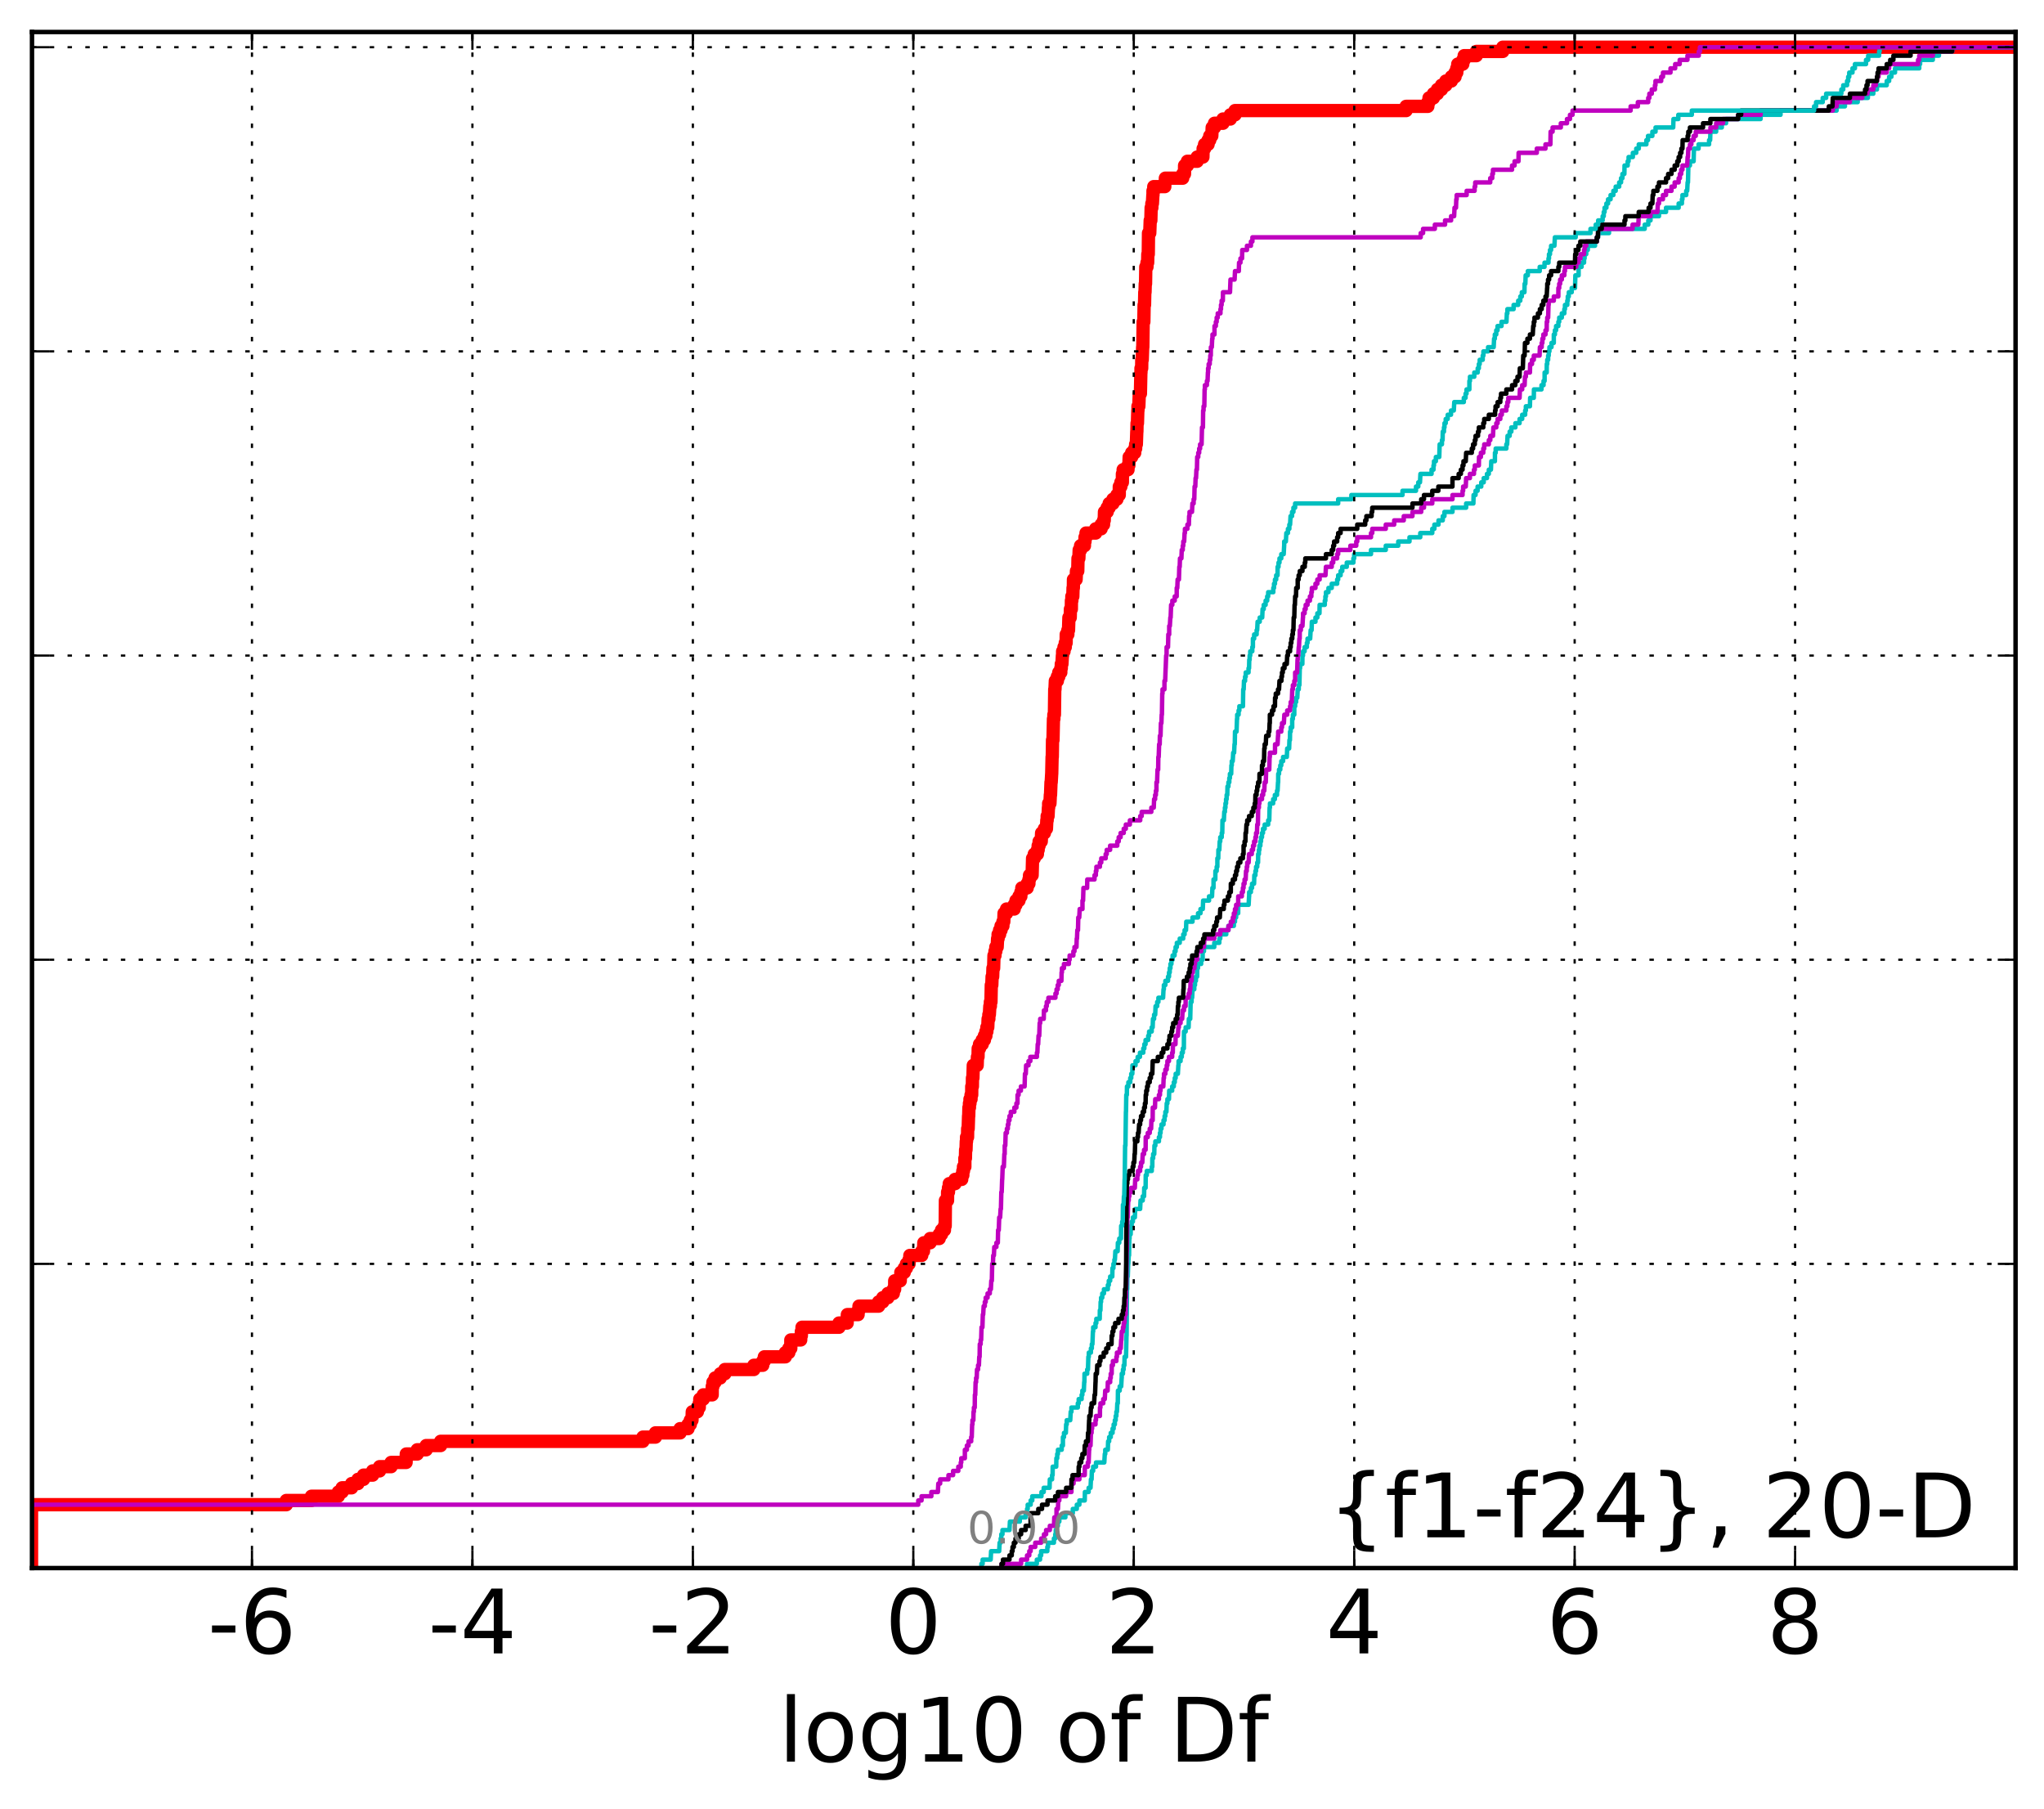 <?xml version="1.0" encoding="utf-8" standalone="no"?>
<!DOCTYPE svg PUBLIC "-//W3C//DTD SVG 1.1//EN"
  "http://www.w3.org/Graphics/SVG/1.1/DTD/svg11.dtd">
<!-- Created with matplotlib (http://matplotlib.org/) -->
<svg height="407pt" version="1.1" viewBox="0 0 460 407" width="460pt" xmlns="http://www.w3.org/2000/svg" xmlns:xlink="http://www.w3.org/1999/xlink">
 <defs>
  <style type="text/css">
*{stroke-linecap:butt;stroke-linejoin:round;stroke-miterlimit:100000;}
  </style>
 </defs>
 <g id="figure_1">
  <g id="patch_1">
   <path d="M 0 407.712 
L 460.8 407.712 
L 460.8 0 
L 0 0 
z
" style="fill:#ffffff;"/>
  </g>
  <g id="axes_1">
   <g id="patch_2">
    <path d="M 7.2 352.8 
L 453.6 352.8 
L 453.6 7.2 
L 7.2 7.2 
z
" style="fill:#ffffff;"/>
   </g>
   <g id="line2d_1">
    <path clip-path="url(#pbde6b6f98c)" d="M 7.093 352.8 
L 7.093 351.85 
L 7.093 351.85 
L 7.093 351.85 
L 7.093 350.899 
L 7.093 350.899 
L 7.093 350.899 
L 7.093 349.949 
L 7.093 349.949 
L 7.093 349.949 
L 7.093 348.998 
L 7.093 348.998 
L 7.093 348.998 
L 7.093 348.048 
L 7.093 348.048 
L 7.093 348.048 
L 7.093 347.097 
L 7.093 347.097 
L 7.093 347.097 
L 7.093 346.147 
L 7.093 346.147 
L 7.093 346.147 
L 7.093 345.196 
L 7.093 345.196 
L 7.093 345.196 
L 7.093 344.246 
L 7.093 344.246 
L 7.093 344.246 
L 7.093 343.295 
L 7.093 343.295 
L 7.093 343.295 
L 7.093 342.345 
L 7.093 342.345 
L 7.093 342.345 
L 7.093 341.394 
L 7.093 341.394 
L 7.093 341.394 
L 7.093 340.444 
L 7.093 340.444 
L 7.093 340.444 
L 7.093 339.493 
L 7.093 339.493 
L 7.093 339.493 
L 7.093 338.543 
L 64.436 338.543 
L 64.436 337.592 
L 70.091 337.592 
L 70.091 336.642 
L 76.142 336.642 
L 76.142 335.691 
L 76.996 335.691 
L 76.996 334.741 
L 79.134 334.741 
L 79.134 333.79 
L 80.559 333.79 
L 80.559 332.84 
L 81.816 332.84 
L 81.816 331.889 
L 83.864 331.889 
L 83.864 330.939 
L 85.427 330.939 
L 85.427 329.988 
L 88.012 329.988 
L 88.012 329.038 
L 91.388 329.038 
L 91.435 327.137 
L 93.903 327.137 
L 93.903 326.186 
L 95.916 326.186 
L 95.916 325.236 
L 99.163 325.236 
L 99.163 324.285 
L 144.693 324.285 
L 144.693 323.335 
L 147.505 323.335 
L 147.505 322.384 
L 153.053 322.384 
L 153.053 321.434 
L 154.84 321.434 
L 154.84 320.483 
L 155.356 320.483 
L 155.356 319.533 
L 155.73 319.533 
L 155.799 317.632 
L 156.947 317.632 
L 156.947 316.681 
L 157.367 316.681 
L 157.367 315.731 
L 157.488 315.731 
L 157.488 314.78 
L 158.282 314.78 
L 158.282 313.83 
L 160.276 313.83 
L 160.29 311.929 
L 160.438 311.929 
L 160.438 310.978 
L 160.931 310.978 
L 160.931 310.028 
L 162.095 310.028 
L 162.095 309.077 
L 163.127 309.077 
L 163.127 308.127 
L 169.655 308.127 
L 169.655 307.176 
L 171.651 307.176 
L 171.651 306.226 
L 172.015 306.226 
L 172.015 305.275 
L 176.736 305.275 
L 176.736 304.325 
L 177.525 304.325 
L 177.525 303.374 
L 177.966 303.374 
L 177.973 301.473 
L 180.196 301.473 
L 180.196 300.523 
L 180.342 300.523 
L 180.342 299.572 
L 180.495 299.572 
L 180.495 298.622 
L 188.814 298.622 
L 188.814 297.671 
L 190.653 297.671 
L 190.697 295.77 
L 193.114 295.77 
L 193.114 294.82 
L 193.312 294.82 
L 193.312 293.869 
L 197.729 293.869 
L 197.729 292.919 
L 198.669 292.919 
L 198.669 291.968 
L 199.815 291.968 
L 199.815 291.018 
L 201.037 291.018 
L 201.037 290.067 
L 201.34 290.067 
L 201.354 288.166 
L 202.605 288.166 
L 202.605 287.216 
L 202.731 287.216 
L 202.731 286.265 
L 203.507 286.265 
L 203.507 285.315 
L 203.99 285.315 
L 203.99 284.364 
L 204.582 284.364 
L 204.582 283.414 
L 204.761 283.414 
L 204.761 282.463 
L 207.433 282.463 
L 207.433 281.513 
L 207.826 281.513 
L 207.904 279.612 
L 209.322 279.612 
L 209.322 278.661 
L 211.369 278.661 
L 211.369 277.711 
L 211.891 277.711 
L 211.891 276.76 
L 212.545 276.76 
L 212.545 275.81 
L 212.713 275.81 
L 212.764 270.107 
L 213.24 270.107 
L 213.258 268.206 
L 213.452 268.206 
L 213.452 267.255 
L 213.631 267.255 
L 213.631 266.305 
L 214.936 266.305 
L 214.936 265.354 
L 216.429 265.354 
L 216.429 264.404 
L 216.684 264.404 
L 216.684 263.453 
L 216.831 263.453 
L 216.831 262.503 
L 217.137 262.503 
L 217.143 260.602 
L 217.265 260.602 
L 217.31 258.701 
L 217.399 258.701 
L 217.461 256.8 
L 217.517 256.8 
L 217.517 255.85 
L 217.746 255.85 
L 217.775 253.949 
L 217.883 253.949 
L 217.975 251.097 
L 218.008 251.097 
L 218.052 249.196 
L 218.172 249.196 
L 218.172 248.246 
L 218.292 248.246 
L 218.292 247.295 
L 218.532 247.295 
L 218.532 246.345 
L 218.678 246.345 
L 218.694 244.444 
L 218.832 244.444 
L 218.851 242.543 
L 218.953 242.543 
L 219.038 239.691 
L 219.91 239.691 
L 219.974 237.79 
L 220.103 237.79 
L 220.145 235.889 
L 220.442 235.889 
L 220.442 234.939 
L 221.047 234.939 
L 221.047 233.988 
L 221.54 233.988 
L 221.54 233.038 
L 221.875 233.038 
L 221.875 232.087 
L 222.094 232.087 
L 222.094 231.137 
L 222.295 231.137 
L 222.376 229.236 
L 222.541 229.236 
L 222.541 228.285 
L 222.653 228.285 
L 222.762 226.384 
L 222.882 226.384 
L 222.882 225.434 
L 223.014 225.434 
L 223.089 221.632 
L 223.206 221.632 
L 223.272 219.731 
L 223.399 219.731 
L 223.461 217.83 
L 223.614 217.83 
L 223.695 214.978 
L 223.918 214.978 
L 223.918 214.028 
L 224.111 214.028 
L 224.111 213.077 
L 224.41 213.077 
L 224.51 211.176 
L 224.624 211.176 
L 224.624 210.226 
L 224.957 210.226 
L 224.957 209.275 
L 225.282 209.275 
L 225.282 208.325 
L 225.706 208.325 
L 225.706 207.374 
L 225.898 207.374 
L 225.965 205.473 
L 226.521 205.473 
L 226.521 204.523 
L 228.247 204.523 
L 228.247 203.572 
L 228.642 203.572 
L 228.642 202.622 
L 229.315 202.622 
L 229.315 201.671 
L 229.743 201.671 
L 229.743 200.721 
L 229.956 200.721 
L 229.956 199.77 
L 231.165 199.77 
L 231.165 198.82 
L 231.556 198.82 
L 231.556 197.869 
L 231.694 197.869 
L 231.694 196.919 
L 232.276 196.919 
L 232.381 193.117 
L 232.763 193.117 
L 232.763 192.166 
L 233.465 192.166 
L 233.465 191.216 
L 233.641 191.216 
L 233.641 190.265 
L 233.852 190.265 
L 233.852 189.315 
L 234.331 189.315 
L 234.412 187.414 
L 235.04 187.414 
L 235.04 186.463 
L 235.498 186.463 
L 235.587 184.562 
L 235.666 184.562 
L 235.666 183.612 
L 235.861 183.612 
L 235.949 181.711 
L 235.998 181.711 
L 235.998 180.76 
L 236.29 180.76 
L 236.378 178.859 
L 236.419 178.859 
L 236.528 176.008 
L 236.571 176.008 
L 236.681 174.107 
L 236.69 174.107 
L 236.774 170.305 
L 236.815 170.305 
L 236.872 166.503 
L 236.974 166.503 
L 237.08 161.75 
L 237.171 161.75 
L 237.171 160.8 
L 237.294 160.8 
L 237.37 155.097 
L 237.421 155.097 
L 237.504 153.196 
L 237.957 153.196 
L 237.957 152.246 
L 238.275 152.246 
L 238.275 151.295 
L 238.732 151.295 
L 238.732 150.345 
L 238.844 150.345 
L 238.844 149.394 
L 238.984 149.394 
L 239.094 147.493 
L 239.14 147.493 
L 239.14 146.543 
L 239.455 146.543 
L 239.455 145.592 
L 239.738 145.592 
L 239.738 144.642 
L 239.931 144.642 
L 239.956 142.741 
L 240.316 142.741 
L 240.316 141.79 
L 240.468 141.79 
L 240.556 138.939 
L 240.853 138.939 
L 240.898 137.038 
L 241.105 137.038 
L 241.123 135.137 
L 241.219 135.137 
L 241.219 134.186 
L 241.436 134.186 
L 241.487 132.285 
L 241.559 132.285 
L 241.581 130.384 
L 242.177 130.384 
L 242.258 128.483 
L 242.548 128.483 
L 242.606 125.632 
L 242.795 125.632 
L 242.872 123.731 
L 243.182 123.731 
L 243.182 122.78 
L 244.053 122.78 
L 244.053 121.83 
L 244.18 121.83 
L 244.18 120.879 
L 244.408 120.879 
L 244.408 119.929 
L 246.574 119.929 
L 246.574 118.978 
L 247.808 118.978 
L 247.808 118.028 
L 248.352 118.028 
L 248.352 117.077 
L 248.509 117.077 
L 248.559 115.176 
L 249.168 115.176 
L 249.168 114.226 
L 249.618 114.226 
L 249.618 113.275 
L 250.466 113.275 
L 250.466 112.325 
L 251.356 112.325 
L 251.356 111.374 
L 251.887 111.374 
L 251.898 109.473 
L 252.251 109.473 
L 252.251 108.523 
L 252.589 108.523 
L 252.6 106.622 
L 252.764 106.622 
L 252.764 105.671 
L 253.86 105.671 
L 253.86 104.721 
L 254.05 104.721 
L 254.121 102.82 
L 254.682 102.82 
L 254.682 101.869 
L 255.367 101.869 
L 255.367 100.919 
L 255.573 100.919 
L 255.573 99.968 
L 255.731 99.968 
L 255.833 97.117 
L 255.855 97.117 
L 255.892 95.216 
L 255.982 95.216 
L 256.064 92.364 
L 256.099 92.364 
L 256.099 91.414 
L 256.294 91.414 
L 256.394 88.562 
L 256.648 88.562 
L 256.75 83.81 
L 256.776 83.81 
L 256.776 82.859 
L 256.932 82.859 
L 256.957 80.958 
L 257.055 80.958 
L 257.155 78.107 
L 257.187 78.107 
L 257.271 72.404 
L 257.421 72.404 
L 257.483 68.602 
L 257.575 68.602 
L 257.634 65.75 
L 257.686 65.75 
L 257.738 63.85 
L 257.803 63.85 
L 257.86 60.048 
L 258.124 60.048 
L 258.124 59.097 
L 258.278 59.097 
L 258.316 57.196 
L 258.417 57.196 
L 258.47 52.444 
L 258.751 52.444 
L 258.855 49.592 
L 258.996 49.592 
L 259.065 46.741 
L 259.223 46.741 
L 259.223 45.79 
L 259.347 45.79 
L 259.452 43.889 
L 259.481 43.889 
L 259.481 42.939 
L 259.656 42.939 
L 259.656 41.988 
L 262.136 41.988 
L 262.136 41.038 
L 262.264 41.038 
L 262.264 40.087 
L 266.16 40.087 
L 266.16 39.137 
L 266.569 39.137 
L 266.591 37.236 
L 267.225 37.236 
L 267.225 36.285 
L 269.422 36.285 
L 269.422 35.335 
L 270.717 35.335 
L 270.765 33.434 
L 271.09 33.434 
L 271.09 32.483 
L 271.877 32.483 
L 271.877 31.533 
L 272.252 31.533 
L 272.252 30.582 
L 272.713 30.582 
L 272.804 28.681 
L 273.325 28.681 
L 273.325 27.731 
L 275.228 27.731 
L 275.228 26.78 
L 276.889 26.78 
L 276.889 25.83 
L 277.938 25.83 
L 277.938 24.879 
L 316.442 24.879 
L 316.442 23.929 
L 321.335 23.929 
L 321.335 22.978 
L 321.601 22.978 
L 321.601 22.028 
L 322.594 22.028 
L 322.594 21.077 
L 323.486 21.077 
L 323.486 20.127 
L 324.408 20.127 
L 324.408 19.176 
L 325.382 19.176 
L 325.382 18.226 
L 326.628 18.226 
L 326.628 17.275 
L 327.461 17.275 
L 327.461 16.325 
L 327.846 16.325 
L 327.846 15.374 
L 328.061 15.374 
L 328.061 14.424 
L 329.2 14.424 
L 329.2 13.473 
L 329.513 13.473 
L 329.513 12.523 
L 332.249 12.523 
L 332.249 11.572 
L 338.2 11.572 
L 338.2 10.622 
L 338.2 10.622 
L 453.6 10.622 
L 453.6 10.622 
" style="fill:none;stroke:#ff0000;stroke-linecap:square;stroke-width:3.0;"/>
   </g>
   <g id="line2d_2">
    <path clip-path="url(#pbde6b6f98c)" d="M 231.134 352.8 
L 231.134 351.85 
L 233.337 351.85 
L 233.337 350.899 
L 234.061 350.899 
L 234.061 349.949 
L 234.311 349.949 
L 234.311 348.998 
L 235.702 348.998 
L 235.702 348.048 
L 235.855 348.048 
L 235.855 347.097 
L 237.183 347.097 
L 237.183 346.147 
L 237.479 346.147 
L 237.479 345.196 
L 237.596 345.196 
L 237.596 344.246 
L 237.764 344.246 
L 237.764 343.295 
L 238.085 343.295 
L 238.085 342.345 
L 238.399 342.345 
L 238.399 341.394 
L 239.761 341.394 
L 239.761 340.444 
L 241.434 340.444 
L 241.434 339.493 
L 242.335 339.493 
L 242.335 338.543 
L 242.912 338.543 
L 242.912 337.592 
L 244.12 337.592 
L 244.153 335.691 
L 244.996 335.691 
L 244.996 334.741 
L 245.422 334.741 
L 245.515 332.84 
L 245.662 332.84 
L 245.722 330.939 
L 246.008 330.939 
L 246.008 329.988 
L 246.652 329.988 
L 246.652 329.038 
L 248.522 329.038 
L 248.63 327.137 
L 248.736 327.137 
L 248.736 326.186 
L 249.316 326.186 
L 249.382 324.285 
L 249.615 324.285 
L 249.615 323.335 
L 249.974 323.335 
L 249.974 322.384 
L 250.385 322.384 
L 250.385 321.434 
L 250.627 321.434 
L 250.627 320.483 
L 250.894 320.483 
L 250.894 319.533 
L 251.085 319.533 
L 251.085 318.582 
L 251.238 318.582 
L 251.238 317.632 
L 251.364 317.632 
L 251.452 315.731 
L 251.558 315.731 
L 251.592 312.879 
L 251.987 312.879 
L 251.987 311.929 
L 252.322 311.929 
L 252.429 310.028 
L 252.449 310.028 
L 252.449 309.077 
L 252.721 309.077 
L 252.721 308.127 
L 252.879 308.127 
L 252.879 307.176 
L 253.044 307.176 
L 253.087 305.275 
L 253.411 305.275 
L 253.518 300.523 
L 253.54 300.523 
L 253.629 290.067 
L 253.68 290.067 
L 253.709 287.216 
L 253.804 287.216 
L 253.903 284.364 
L 253.929 284.364 
L 254.021 282.463 
L 254.096 282.463 
L 254.161 278.661 
L 254.209 278.661 
L 254.209 277.711 
L 254.451 277.711 
L 254.516 275.81 
L 254.689 275.81 
L 254.689 274.859 
L 254.952 274.859 
L 254.952 273.909 
L 255.393 273.909 
L 255.476 272.008 
L 256.586 272.008 
L 256.676 270.107 
L 257.167 270.107 
L 257.167 269.156 
L 257.472 269.156 
L 257.507 267.255 
L 257.817 267.255 
L 257.847 264.404 
L 258.08 264.404 
L 258.08 263.453 
L 259.204 263.453 
L 259.204 262.503 
L 259.327 262.503 
L 259.338 260.602 
L 259.513 260.602 
L 259.513 259.651 
L 259.764 259.651 
L 259.805 257.75 
L 260.011 257.75 
L 260.011 256.8 
L 260.813 256.8 
L 260.813 255.85 
L 261.047 255.85 
L 261.047 254.899 
L 261.184 254.899 
L 261.184 253.949 
L 261.392 253.949 
L 261.392 252.998 
L 261.848 252.998 
L 261.848 252.048 
L 262.092 252.048 
L 262.092 251.097 
L 262.262 251.097 
L 262.262 250.147 
L 262.5 250.147 
L 262.569 248.246 
L 262.722 248.246 
L 262.722 247.295 
L 263.073 247.295 
L 263.123 245.394 
L 263.794 245.394 
L 263.794 244.444 
L 264.159 244.444 
L 264.159 243.493 
L 264.381 243.493 
L 264.381 242.543 
L 264.582 242.543 
L 264.582 241.592 
L 265.078 241.592 
L 265.188 239.691 
L 265.238 239.691 
L 265.238 238.741 
L 265.688 238.741 
L 265.688 237.79 
L 265.956 237.79 
L 265.956 236.84 
L 266.191 236.84 
L 266.191 235.889 
L 266.425 235.889 
L 266.456 232.087 
L 266.831 232.087 
L 266.831 231.137 
L 267.497 231.137 
L 267.549 229.236 
L 267.859 229.236 
L 267.955 225.434 
L 268.168 225.434 
L 268.168 224.483 
L 268.291 224.483 
L 268.386 222.582 
L 268.772 222.582 
L 268.772 221.632 
L 268.931 221.632 
L 268.931 220.681 
L 269.136 220.681 
L 269.136 219.731 
L 269.413 219.731 
L 269.432 217.83 
L 269.612 217.83 
L 269.612 216.879 
L 270.322 216.879 
L 270.322 215.929 
L 270.655 215.929 
L 270.657 214.028 
L 270.954 214.028 
L 270.954 213.077 
L 273.268 213.077 
L 273.268 212.127 
L 274.403 212.127 
L 274.403 211.176 
L 274.618 211.176 
L 274.618 210.226 
L 275.967 210.226 
L 275.967 209.275 
L 276.457 209.275 
L 276.457 208.325 
L 277.679 208.325 
L 277.679 207.374 
L 277.93 207.374 
L 277.93 206.424 
L 278.189 206.424 
L 278.189 205.473 
L 278.652 205.473 
L 278.663 203.572 
L 281.001 203.572 
L 281.099 201.671 
L 281.119 201.671 
L 281.119 200.721 
L 281.51 200.721 
L 281.51 199.77 
L 281.773 199.77 
L 281.773 198.82 
L 282.226 198.82 
L 282.286 196.919 
L 282.529 196.919 
L 282.529 195.968 
L 282.679 195.968 
L 282.679 195.018 
L 282.94 195.018 
L 282.94 194.067 
L 283.125 194.067 
L 283.15 192.166 
L 283.313 192.166 
L 283.313 191.216 
L 283.432 191.216 
L 283.432 190.265 
L 283.647 190.265 
L 283.647 189.315 
L 283.796 189.315 
L 283.796 188.364 
L 284.01 188.364 
L 284.01 187.414 
L 284.233 187.414 
L 284.233 186.463 
L 284.612 186.463 
L 284.612 185.513 
L 285.403 185.513 
L 285.403 184.562 
L 285.646 184.562 
L 285.723 181.711 
L 285.797 181.711 
L 285.797 180.76 
L 286.52 180.76 
L 286.52 179.81 
L 286.905 179.81 
L 286.905 178.859 
L 287.39 178.859 
L 287.39 177.909 
L 287.515 177.909 
L 287.617 176.008 
L 287.648 176.008 
L 287.665 174.107 
L 287.847 174.107 
L 287.847 173.156 
L 288.125 173.156 
L 288.125 172.206 
L 288.35 172.206 
L 288.35 171.255 
L 288.761 171.255 
L 288.761 170.305 
L 289.597 170.305 
L 289.683 168.404 
L 290.121 168.404 
L 290.189 166.503 
L 290.299 166.503 
L 290.329 164.602 
L 290.47 164.602 
L 290.47 163.651 
L 290.805 163.651 
L 290.811 161.75 
L 290.959 161.75 
L 290.959 160.8 
L 291.277 160.8 
L 291.284 158.899 
L 291.473 158.899 
L 291.473 157.949 
L 291.69 157.949 
L 291.69 156.998 
L 291.956 156.998 
L 292.047 155.097 
L 292.284 155.097 
L 292.284 154.147 
L 292.427 154.147 
L 292.517 150.345 
L 292.585 150.345 
L 292.585 149.394 
L 293.094 149.394 
L 293.115 147.493 
L 293.245 147.493 
L 293.245 146.543 
L 293.602 146.543 
L 293.602 145.592 
L 294.105 145.592 
L 294.105 144.642 
L 294.259 144.642 
L 294.259 143.691 
L 294.853 143.691 
L 294.963 141.79 
L 295.173 141.79 
L 295.234 139.889 
L 296.043 139.889 
L 296.043 138.939 
L 296.467 138.939 
L 296.467 137.988 
L 296.946 137.988 
L 296.983 136.087 
L 298.143 136.087 
L 298.143 135.137 
L 298.275 135.137 
L 298.275 134.186 
L 298.401 134.186 
L 298.401 133.236 
L 298.968 133.236 
L 298.968 132.285 
L 299.704 132.285 
L 299.704 131.335 
L 300.926 131.335 
L 300.926 130.384 
L 301.153 130.384 
L 301.153 129.434 
L 301.703 129.434 
L 301.703 128.483 
L 302.072 128.483 
L 302.072 127.533 
L 303.087 127.533 
L 303.087 126.582 
L 304.578 126.582 
L 304.578 125.632 
L 304.755 125.632 
L 304.755 124.681 
L 308.541 124.681 
L 308.541 123.731 
L 311.867 123.731 
L 311.867 122.78 
L 314.674 122.78 
L 314.674 121.83 
L 317.207 121.83 
L 317.207 120.879 
L 319.629 120.879 
L 319.629 119.929 
L 322.331 119.929 
L 322.331 118.978 
L 322.806 118.978 
L 322.806 118.028 
L 323.733 118.028 
L 323.733 117.077 
L 324.692 117.077 
L 324.692 116.127 
L 325.07 116.127 
L 325.07 115.176 
L 326.882 115.176 
L 326.882 114.226 
L 329.952 114.226 
L 329.952 113.275 
L 331.584 113.275 
L 331.631 111.374 
L 332.072 111.374 
L 332.072 110.424 
L 332.533 110.424 
L 332.533 109.473 
L 333.355 109.473 
L 333.355 108.523 
L 333.909 108.523 
L 333.909 107.572 
L 334.64 107.572 
L 334.64 106.622 
L 335.059 106.622 
L 335.059 105.671 
L 335.53 105.671 
L 335.61 103.77 
L 336.425 103.77 
L 336.439 101.869 
L 336.603 101.869 
L 336.603 100.919 
L 339.002 100.919 
L 339.002 99.968 
L 339.182 99.968 
L 339.272 98.067 
L 339.747 98.067 
L 339.747 97.117 
L 340.127 97.117 
L 340.127 96.166 
L 341.038 96.166 
L 341.038 95.216 
L 341.977 95.216 
L 341.977 94.265 
L 342.568 94.265 
L 342.568 93.315 
L 343.232 93.315 
L 343.232 92.364 
L 343.393 92.364 
L 343.393 91.414 
L 344.308 91.414 
L 344.357 89.513 
L 345.178 89.513 
L 345.214 87.612 
L 346.913 87.612 
L 346.913 86.661 
L 347.374 86.661 
L 347.374 85.711 
L 347.608 85.711 
L 347.616 83.81 
L 348.08 83.81 
L 348.099 81.909 
L 348.207 81.909 
L 348.207 80.958 
L 348.408 80.958 
L 348.408 80.008 
L 348.537 80.008 
L 348.537 79.057 
L 348.697 79.057 
L 348.697 78.107 
L 349.165 78.107 
L 349.165 77.156 
L 349.679 77.156 
L 349.685 75.255 
L 349.926 75.255 
L 349.926 74.305 
L 350.196 74.305 
L 350.196 73.354 
L 350.712 73.354 
L 350.712 72.404 
L 350.898 72.404 
L 350.898 71.453 
L 351.487 71.453 
L 351.487 70.503 
L 352.048 70.503 
L 352.048 69.552 
L 352.191 69.552 
L 352.191 68.602 
L 352.717 68.602 
L 352.717 67.651 
L 352.829 67.651 
L 352.829 66.701 
L 353.06 66.701 
L 353.06 65.75 
L 353.713 65.75 
L 353.713 64.8 
L 354.451 64.8 
L 354.537 61.949 
L 355.261 61.949 
L 355.265 60.048 
L 355.937 60.048 
L 355.937 59.097 
L 356.488 59.097 
L 356.488 58.147 
L 356.613 58.147 
L 356.613 57.196 
L 356.983 57.196 
L 356.983 56.246 
L 357.332 56.246 
L 357.332 55.295 
L 358.959 55.295 
L 358.959 54.345 
L 359.374 54.345 
L 359.374 53.394 
L 359.665 53.394 
L 359.665 52.444 
L 362.109 52.444 
L 362.109 51.493 
L 370.139 51.493 
L 370.139 50.543 
L 370.945 50.543 
L 370.945 49.592 
L 371.447 49.592 
L 371.447 48.642 
L 373.353 48.642 
L 373.353 47.691 
L 374.937 47.691 
L 374.937 46.741 
L 377.779 46.741 
L 377.779 45.79 
L 378.512 45.79 
L 378.512 44.84 
L 378.634 44.84 
L 378.634 43.889 
L 379.483 43.889 
L 379.483 42.939 
L 379.699 42.939 
L 379.796 41.038 
L 379.879 41.038 
L 379.966 37.236 
L 380.318 37.236 
L 380.318 36.285 
L 381.145 36.285 
L 381.223 33.434 
L 382.262 33.434 
L 382.262 32.483 
L 384.626 32.483 
L 384.626 31.533 
L 384.861 31.533 
L 384.933 29.632 
L 386.218 29.632 
L 386.218 28.681 
L 387.495 28.681 
L 387.495 27.731 
L 388.445 27.731 
L 388.445 26.78 
L 396.221 26.78 
L 396.221 25.83 
L 400.708 25.83 
L 400.708 24.879 
L 413.322 24.879 
L 413.322 23.929 
L 415.2 23.929 
L 415.2 22.978 
L 418.075 22.978 
L 418.075 22.028 
L 420.362 22.028 
L 420.362 21.077 
L 421.588 21.077 
L 421.588 20.127 
L 422.407 20.127 
L 422.407 19.176 
L 424.605 19.176 
L 424.605 18.226 
L 425.146 18.226 
L 425.146 17.275 
L 425.66 17.275 
L 425.66 16.325 
L 426.468 16.325 
L 426.468 15.374 
L 431.922 15.374 
L 431.922 14.424 
L 432.117 14.424 
L 432.117 13.473 
L 434.979 13.473 
L 434.979 12.523 
L 436.347 12.523 
L 436.347 11.572 
L 439.333 11.572 
L 439.333 10.622 
L 439.333 10.622 
L 453.6 10.622 
L 453.6 10.622 
" style="fill:none;stroke:#00bfbf;stroke-linecap:square;"/>
   </g>
   <g id="line2d_3">
    <path clip-path="url(#pbde6b6f98c)" d="M 225.403 352.8 
L 225.403 351.85 
L 229.804 351.85 
L 229.804 350.899 
L 231.134 350.899 
L 231.134 349.949 
L 231.639 349.949 
L 231.639 348.998 
L 231.948 348.998 
L 231.948 348.048 
L 232.982 348.048 
L 232.982 347.097 
L 234.311 347.097 
L 234.311 346.147 
L 234.944 346.147 
L 234.944 345.196 
L 235.429 345.196 
L 235.429 344.246 
L 236.262 344.246 
L 236.262 343.295 
L 237.192 343.295 
L 237.27 341.394 
L 237.764 341.394 
L 237.766 339.493 
L 238.085 339.493 
L 238.167 337.592 
L 238.399 337.592 
L 238.399 336.642 
L 239.934 336.642 
L 239.934 335.691 
L 241.128 335.691 
L 241.13 333.79 
L 241.605 333.79 
L 241.605 332.84 
L 242.912 332.84 
L 242.912 331.889 
L 244.12 331.889 
L 244.153 329.988 
L 244.809 329.988 
L 244.809 329.038 
L 244.996 329.038 
L 245.105 326.186 
L 245.143 326.186 
L 245.143 325.236 
L 245.422 325.236 
L 245.515 322.384 
L 245.662 322.384 
L 245.662 321.434 
L 245.782 321.434 
L 245.782 320.483 
L 246.541 320.483 
L 246.541 319.533 
L 246.652 319.533 
L 246.652 318.582 
L 247.538 318.582 
L 247.549 316.681 
L 247.651 316.681 
L 247.651 315.731 
L 248.285 315.731 
L 248.285 314.78 
L 248.63 314.78 
L 248.73 312.879 
L 249.264 312.879 
L 249.316 310.978 
L 249.845 310.978 
L 249.845 310.028 
L 249.974 310.028 
L 249.974 309.077 
L 250.182 309.077 
L 250.203 307.176 
L 250.456 307.176 
L 250.456 306.226 
L 251.238 306.226 
L 251.238 305.275 
L 251.364 305.275 
L 251.364 304.325 
L 251.987 304.325 
L 251.987 303.374 
L 252.221 303.374 
L 252.322 301.473 
L 252.38 301.473 
L 252.452 299.572 
L 252.721 299.572 
L 252.721 298.622 
L 252.879 298.622 
L 252.879 297.671 
L 253.044 297.671 
L 253.155 295.77 
L 253.331 295.77 
L 253.438 289.117 
L 253.478 289.117 
L 253.554 281.513 
L 253.6 281.513 
L 253.709 273.909 
L 253.796 273.909 
L 253.903 270.107 
L 254.021 270.107 
L 254.021 269.156 
L 254.161 269.156 
L 254.161 268.206 
L 254.572 268.206 
L 254.572 267.255 
L 255.393 267.255 
L 255.476 265.354 
L 255.959 265.354 
L 255.959 264.404 
L 256.103 264.404 
L 256.103 263.453 
L 256.586 263.453 
L 256.586 262.503 
L 256.786 262.503 
L 256.786 261.552 
L 257.075 261.552 
L 257.167 259.651 
L 257.472 259.651 
L 257.472 258.701 
L 257.817 258.701 
L 257.847 255.85 
L 258.302 255.85 
L 258.302 254.899 
L 258.749 254.899 
L 258.749 253.949 
L 259.056 253.949 
L 259.125 252.048 
L 259.405 252.048 
L 259.429 249.196 
L 259.922 249.196 
L 259.991 247.295 
L 260.813 247.295 
L 260.813 246.345 
L 261.047 246.345 
L 261.047 245.394 
L 261.184 245.394 
L 261.184 244.444 
L 261.801 244.444 
L 261.879 242.543 
L 261.955 242.543 
L 261.955 241.592 
L 262.262 241.592 
L 262.262 240.642 
L 262.569 240.642 
L 262.569 239.691 
L 262.722 239.691 
L 262.722 238.741 
L 263.073 238.741 
L 263.073 237.79 
L 263.794 237.79 
L 263.794 236.84 
L 263.934 236.84 
L 263.967 234.939 
L 264.539 234.939 
L 264.582 233.038 
L 265.078 233.038 
L 265.188 231.137 
L 265.307 231.137 
L 265.307 230.186 
L 265.688 230.186 
L 265.688 229.236 
L 266.045 229.236 
L 266.148 227.335 
L 266.456 227.335 
L 266.456 226.384 
L 266.81 226.384 
L 266.831 224.483 
L 267.502 224.483 
L 267.502 223.533 
L 267.746 223.533 
L 267.746 222.582 
L 267.871 222.582 
L 267.938 220.681 
L 268.168 220.681 
L 268.23 218.78 
L 268.445 218.78 
L 268.445 217.83 
L 268.817 217.83 
L 268.817 216.879 
L 268.936 216.879 
L 268.936 215.929 
L 269.432 215.929 
L 269.512 214.028 
L 270.322 214.028 
L 270.322 213.077 
L 270.954 213.077 
L 271.049 211.176 
L 273.27 211.176 
L 273.27 210.226 
L 274.618 210.226 
L 274.618 209.275 
L 276.457 209.275 
L 276.457 208.325 
L 276.994 208.325 
L 276.994 207.374 
L 277.451 207.374 
L 277.451 206.424 
L 277.679 206.424 
L 277.679 205.473 
L 277.93 205.473 
L 277.93 204.523 
L 278.189 204.523 
L 278.189 203.572 
L 278.652 203.572 
L 278.663 201.671 
L 279.475 201.671 
L 279.475 200.721 
L 279.713 200.721 
L 279.713 199.77 
L 279.862 199.77 
L 279.862 198.82 
L 280.088 198.82 
L 280.088 197.869 
L 280.333 197.869 
L 280.417 195.968 
L 280.579 195.968 
L 280.579 195.018 
L 280.695 195.018 
L 280.695 194.067 
L 281.001 194.067 
L 281.099 192.166 
L 281.714 192.166 
L 281.714 191.216 
L 281.995 191.216 
L 281.995 190.265 
L 282.236 190.265 
L 282.236 189.315 
L 282.529 189.315 
L 282.529 188.364 
L 282.679 188.364 
L 282.679 187.414 
L 282.877 187.414 
L 282.94 185.513 
L 283.092 185.513 
L 283.15 181.711 
L 283.313 181.711 
L 283.313 180.76 
L 283.432 180.76 
L 283.432 179.81 
L 284.01 179.81 
L 284.01 178.859 
L 284.274 178.859 
L 284.274 177.909 
L 284.525 177.909 
L 284.612 176.008 
L 284.859 176.008 
L 284.954 173.156 
L 285.646 173.156 
L 285.723 170.305 
L 285.779 170.305 
L 285.779 169.354 
L 286.929 169.354 
L 286.953 167.453 
L 287.515 167.453 
L 287.618 165.552 
L 287.648 165.552 
L 287.648 164.602 
L 288.35 164.602 
L 288.35 163.651 
L 288.513 163.651 
L 288.513 162.701 
L 288.933 162.701 
L 289.04 160.8 
L 289.683 160.8 
L 289.683 159.85 
L 290.329 159.85 
L 290.329 158.899 
L 290.471 158.899 
L 290.471 157.949 
L 290.718 157.949 
L 290.822 155.097 
L 290.959 155.097 
L 290.959 154.147 
L 291.284 154.147 
L 291.284 153.196 
L 291.473 153.196 
L 291.474 151.295 
L 291.918 151.295 
L 292.004 148.444 
L 292.047 148.444 
L 292.047 147.493 
L 292.176 147.493 
L 292.284 145.592 
L 292.333 145.592 
L 292.424 143.691 
L 292.49 143.691 
L 292.517 141.79 
L 292.756 141.79 
L 292.756 140.84 
L 293.115 140.84 
L 293.223 138.939 
L 293.245 138.939 
L 293.245 137.988 
L 293.602 137.988 
L 293.602 137.038 
L 293.843 137.038 
L 293.843 136.087 
L 294.259 136.087 
L 294.259 135.137 
L 294.793 135.137 
L 294.793 134.186 
L 295.118 134.186 
L 295.118 133.236 
L 295.234 133.236 
L 295.234 132.285 
L 296.043 132.285 
L 296.043 131.335 
L 296.467 131.335 
L 296.467 130.384 
L 296.983 130.384 
L 296.983 129.434 
L 298.299 129.434 
L 298.401 127.533 
L 299.704 127.533 
L 299.704 126.582 
L 300.035 126.582 
L 300.035 125.632 
L 300.926 125.632 
L 300.926 124.681 
L 301.153 124.681 
L 301.153 123.731 
L 303.899 123.731 
L 303.899 122.78 
L 305.225 122.78 
L 305.225 121.83 
L 305.444 121.83 
L 305.444 120.879 
L 308.541 120.879 
L 308.541 119.929 
L 308.829 119.929 
L 308.829 118.978 
L 311.867 118.978 
L 311.867 118.028 
L 313.763 118.028 
L 313.763 117.077 
L 315.916 117.077 
L 315.916 116.127 
L 317.871 116.127 
L 317.871 115.176 
L 319.842 115.176 
L 319.842 114.226 
L 320.465 114.226 
L 320.465 113.275 
L 322.331 113.275 
L 322.331 112.325 
L 326.882 112.325 
L 326.882 111.374 
L 329.145 111.374 
L 329.145 110.424 
L 329.277 110.424 
L 329.277 109.473 
L 329.869 109.473 
L 329.952 107.572 
L 330.801 107.572 
L 330.801 106.622 
L 331.715 106.622 
L 331.715 105.671 
L 331.904 105.671 
L 331.904 104.721 
L 332.813 104.721 
L 332.847 102.82 
L 333.268 102.82 
L 333.268 101.869 
L 333.806 101.869 
L 333.806 100.919 
L 334.025 100.919 
L 334.025 99.968 
L 335.059 99.968 
L 335.059 99.018 
L 335.395 99.018 
L 335.395 98.067 
L 335.993 98.067 
L 336.082 96.166 
L 336.738 96.166 
L 336.738 95.216 
L 337.038 95.216 
L 337.038 94.265 
L 337.644 94.265 
L 337.644 93.315 
L 337.985 93.315 
L 337.985 92.364 
L 339.002 92.364 
L 339.002 91.414 
L 339.235 91.414 
L 339.235 90.463 
L 339.442 90.463 
L 339.442 89.513 
L 341.977 89.513 
L 342.059 87.612 
L 342.568 87.612 
L 342.568 86.661 
L 343.112 86.661 
L 343.192 84.76 
L 343.393 84.76 
L 343.393 83.81 
L 344.308 83.81 
L 344.357 81.909 
L 344.774 81.909 
L 344.774 80.958 
L 345.178 80.958 
L 345.178 80.008 
L 346.478 80.008 
L 346.554 78.107 
L 346.956 78.107 
L 346.956 77.156 
L 347.111 77.156 
L 347.111 76.206 
L 347.329 76.206 
L 347.329 75.255 
L 347.813 75.255 
L 347.813 74.305 
L 348.08 74.305 
L 348.099 72.404 
L 348.207 72.404 
L 348.207 71.453 
L 348.408 71.453 
L 348.488 68.602 
L 348.531 68.602 
L 348.531 67.651 
L 349.685 67.651 
L 349.685 66.701 
L 350.699 66.701 
L 350.712 64.8 
L 350.898 64.8 
L 350.898 63.85 
L 351.111 63.85 
L 351.111 62.899 
L 351.487 62.899 
L 351.487 61.949 
L 352.048 61.949 
L 352.048 60.998 
L 352.191 60.998 
L 352.191 60.048 
L 354.738 60.048 
L 354.738 59.097 
L 355.261 59.097 
L 355.261 58.147 
L 355.682 58.147 
L 355.682 57.196 
L 356.488 57.196 
L 356.488 56.246 
L 356.613 56.246 
L 356.613 55.295 
L 356.983 55.295 
L 356.983 54.345 
L 359.374 54.345 
L 359.374 53.394 
L 359.599 53.394 
L 359.665 51.493 
L 367.407 51.493 
L 367.407 50.543 
L 368.703 50.543 
L 368.798 48.642 
L 371.447 48.642 
L 371.447 47.691 
L 373.003 47.691 
L 373.095 45.79 
L 373.353 45.79 
L 373.353 44.84 
L 374.241 44.84 
L 374.241 43.889 
L 374.937 43.889 
L 374.937 42.939 
L 376.169 42.939 
L 376.169 41.988 
L 376.88 41.988 
L 376.88 41.038 
L 377.779 41.038 
L 377.779 40.087 
L 378.057 40.087 
L 378.057 39.137 
L 378.354 39.137 
L 378.354 38.186 
L 378.634 38.186 
L 378.634 37.236 
L 379.699 37.236 
L 379.796 35.335 
L 379.879 35.335 
L 379.95 33.434 
L 380.318 33.434 
L 380.318 32.483 
L 380.64 32.483 
L 380.64 31.533 
L 381.145 31.533 
L 381.145 30.582 
L 381.629 30.582 
L 381.629 29.632 
L 384.933 29.632 
L 384.933 28.681 
L 386.218 28.681 
L 386.218 27.731 
L 387.761 27.731 
L 387.761 26.78 
L 391.172 26.78 
L 391.172 25.83 
L 396.221 25.83 
L 396.221 24.879 
L 412.468 24.879 
L 412.468 23.929 
L 413.322 23.929 
L 413.322 22.978 
L 416.32 22.978 
L 416.32 22.028 
L 419.098 22.028 
L 419.098 21.077 
L 420.292 21.077 
L 420.292 20.127 
L 421.588 20.127 
L 421.588 19.176 
L 422.159 19.176 
L 422.159 18.226 
L 422.407 18.226 
L 422.407 17.275 
L 422.767 17.275 
L 422.767 16.325 
L 424.605 16.325 
L 424.605 15.374 
L 425.146 15.374 
L 425.146 14.424 
L 431.657 14.424 
L 431.657 13.473 
L 431.922 13.473 
L 431.922 12.523 
L 434.979 12.523 
L 434.979 11.572 
L 439.333 11.572 
L 439.333 10.622 
L 439.333 10.622 
L 453.6 10.622 
L 453.6 10.622 
" style="fill:none;stroke:#bf00bf;stroke-linecap:square;"/>
   </g>
   <g id="line2d_4">
    <path clip-path="url(#pbde6b6f98c)" d="M 225.403 352.8 
L 225.403 351.85 
L 225.721 351.85 
L 225.721 350.899 
L 227.183 350.899 
L 227.183 349.949 
L 227.693 349.949 
L 227.693 348.998 
L 227.872 348.998 
L 227.872 348.048 
L 228.162 348.048 
L 228.162 347.097 
L 228.537 347.097 
L 228.537 346.147 
L 229.254 346.147 
L 229.254 345.196 
L 229.804 345.196 
L 229.804 344.246 
L 230.818 344.246 
L 230.818 343.295 
L 231.911 343.295 
L 231.949 340.444 
L 233.667 340.444 
L 233.667 339.493 
L 234.505 339.493 
L 234.505 338.543 
L 235.741 338.543 
L 235.741 337.592 
L 237.462 337.592 
L 237.462 336.642 
L 238.085 336.642 
L 238.085 335.691 
L 239.934 335.691 
L 239.934 334.741 
L 241.128 334.741 
L 241.13 332.84 
L 241.376 332.84 
L 241.376 331.889 
L 242.732 331.889 
L 242.761 329.988 
L 242.912 329.988 
L 242.912 329.038 
L 243.332 329.038 
L 243.332 328.087 
L 243.588 328.087 
L 243.588 327.137 
L 244.069 327.137 
L 244.12 325.236 
L 244.389 325.236 
L 244.389 324.285 
L 244.809 324.285 
L 244.858 322.384 
L 244.996 322.384 
L 245.105 319.533 
L 245.143 319.533 
L 245.143 318.582 
L 245.422 318.582 
L 245.506 316.681 
L 245.662 316.681 
L 245.662 315.731 
L 246.223 315.731 
L 246.331 313.83 
L 246.441 313.83 
L 246.541 310.978 
L 246.554 310.978 
L 246.593 309.077 
L 246.855 309.077 
L 246.934 307.176 
L 247.444 307.176 
L 247.444 306.226 
L 247.651 306.226 
L 247.651 305.275 
L 248.382 305.275 
L 248.382 304.325 
L 248.95 304.325 
L 248.95 303.374 
L 249.42 303.374 
L 249.42 302.424 
L 250.151 302.424 
L 250.182 300.523 
L 250.358 300.523 
L 250.358 299.572 
L 250.573 299.572 
L 250.573 298.622 
L 250.961 298.622 
L 250.961 297.671 
L 251.718 297.671 
L 251.718 296.721 
L 252.452 296.721 
L 252.452 295.77 
L 252.721 295.77 
L 252.721 294.82 
L 252.879 294.82 
L 252.879 293.869 
L 252.993 293.869 
L 253.044 291.968 
L 253.157 291.968 
L 253.176 290.067 
L 253.327 290.067 
L 253.437 284.364 
L 253.44 284.364 
L 253.527 271.057 
L 253.553 271.057 
L 253.606 266.305 
L 253.699 266.305 
L 253.699 265.354 
L 253.849 265.354 
L 253.849 264.404 
L 254.161 264.404 
L 254.161 263.453 
L 254.903 263.453 
L 254.903 262.503 
L 255.075 262.503 
L 255.075 261.552 
L 255.264 261.552 
L 255.339 259.651 
L 255.393 259.651 
L 255.476 256.8 
L 255.959 256.8 
L 255.959 255.85 
L 256.103 255.85 
L 256.103 254.899 
L 256.246 254.899 
L 256.355 252.998 
L 256.586 252.998 
L 256.586 252.048 
L 256.786 252.048 
L 256.786 251.097 
L 257.167 251.097 
L 257.167 250.147 
L 257.472 250.147 
L 257.472 249.196 
L 257.664 249.196 
L 257.664 248.246 
L 257.817 248.246 
L 257.847 246.345 
L 257.959 246.345 
L 257.959 245.394 
L 258.154 245.394 
L 258.154 244.444 
L 258.341 244.444 
L 258.341 243.493 
L 258.74 243.493 
L 258.74 242.543 
L 259.014 242.543 
L 259.014 241.592 
L 259.327 241.592 
L 259.418 238.741 
L 260.566 238.741 
L 260.566 237.79 
L 261.432 237.79 
L 261.432 236.84 
L 261.801 236.84 
L 261.801 235.889 
L 262.722 235.889 
L 262.722 234.939 
L 263.073 234.939 
L 263.073 233.988 
L 263.196 233.988 
L 263.196 233.038 
L 263.618 233.038 
L 263.618 232.087 
L 263.794 232.087 
L 263.794 231.137 
L 264.02 231.137 
L 264.02 230.186 
L 264.582 230.186 
L 264.582 229.236 
L 264.915 229.236 
L 264.915 228.285 
L 265.03 228.285 
L 265.087 226.384 
L 265.188 226.384 
L 265.188 225.434 
L 265.307 225.434 
L 265.307 224.483 
L 266.248 224.483 
L 266.327 222.582 
L 266.373 222.582 
L 266.402 220.681 
L 267.121 220.681 
L 267.121 219.731 
L 267.502 219.731 
L 267.502 218.78 
L 267.729 218.78 
L 267.729 217.83 
L 267.895 217.83 
L 267.895 216.879 
L 268.168 216.879 
L 268.168 215.929 
L 268.284 215.929 
L 268.284 214.978 
L 269.28 214.978 
L 269.28 214.028 
L 269.462 214.028 
L 269.462 213.077 
L 270.224 213.077 
L 270.224 212.127 
L 270.765 212.127 
L 270.765 211.176 
L 271.049 211.176 
L 271.049 210.226 
L 273.01 210.226 
L 273.01 209.275 
L 273.27 209.275 
L 273.27 208.325 
L 273.723 208.325 
L 273.723 207.374 
L 273.903 207.374 
L 273.903 206.424 
L 274.516 206.424 
L 274.618 204.523 
L 275.407 204.523 
L 275.407 203.572 
L 275.561 203.572 
L 275.561 202.622 
L 276.333 202.622 
L 276.333 201.671 
L 276.654 201.671 
L 276.654 200.721 
L 276.994 200.721 
L 276.998 198.82 
L 277.451 198.82 
L 277.451 197.869 
L 277.93 197.869 
L 277.93 196.919 
L 278.189 196.919 
L 278.189 195.968 
L 278.4 195.968 
L 278.4 195.018 
L 278.652 195.018 
L 278.652 194.067 
L 279.139 194.067 
L 279.139 193.117 
L 279.711 193.117 
L 279.711 192.166 
L 279.862 192.166 
L 279.865 190.265 
L 280.088 190.265 
L 280.088 189.315 
L 280.28 189.315 
L 280.311 187.414 
L 280.417 187.414 
L 280.513 185.513 
L 280.685 185.513 
L 280.685 184.562 
L 281.099 184.562 
L 281.099 183.612 
L 281.714 183.612 
L 281.714 182.661 
L 282.068 182.661 
L 282.068 181.711 
L 282.375 181.711 
L 282.375 180.76 
L 282.488 180.76 
L 282.529 178.859 
L 282.788 178.859 
L 282.788 177.909 
L 282.94 177.909 
L 282.94 176.958 
L 283.137 176.958 
L 283.137 176.008 
L 283.432 176.008 
L 283.445 174.107 
L 284 174.107 
L 284.01 172.206 
L 284.219 172.206 
L 284.219 171.255 
L 284.464 171.255 
L 284.525 168.404 
L 284.612 168.404 
L 284.612 167.453 
L 284.859 167.453 
L 284.954 165.552 
L 285.492 165.552 
L 285.492 164.602 
L 285.655 164.602 
L 285.723 162.701 
L 285.771 162.701 
L 285.779 160.8 
L 286.268 160.8 
L 286.268 159.85 
L 286.6 159.85 
L 286.6 158.899 
L 286.929 158.899 
L 286.953 156.998 
L 287.113 156.998 
L 287.113 156.048 
L 287.616 156.048 
L 287.616 155.097 
L 287.845 155.097 
L 287.947 153.196 
L 288.381 153.196 
L 288.381 152.246 
L 288.513 152.246 
L 288.513 151.295 
L 288.698 151.295 
L 288.698 150.345 
L 289.077 150.345 
L 289.077 149.394 
L 289.591 149.394 
L 289.683 147.493 
L 289.85 147.493 
L 289.85 146.543 
L 290.329 146.543 
L 290.329 145.592 
L 290.471 145.592 
L 290.471 144.642 
L 290.623 144.642 
L 290.623 143.691 
L 290.822 143.691 
L 290.822 142.741 
L 290.959 142.741 
L 290.959 141.79 
L 291.085 141.79 
L 291.148 138.939 
L 291.277 138.939 
L 291.344 136.087 
L 291.421 136.087 
L 291.473 134.186 
L 291.657 134.186 
L 291.715 132.285 
L 292.046 132.285 
L 292.047 130.384 
L 292.257 130.384 
L 292.257 129.434 
L 292.517 129.434 
L 292.517 128.483 
L 293.115 128.483 
L 293.115 127.533 
L 293.637 127.533 
L 293.637 126.582 
L 293.759 126.582 
L 293.759 125.632 
L 298.401 125.632 
L 298.401 124.681 
L 299.704 124.681 
L 299.704 123.731 
L 300.035 123.731 
L 300.035 122.78 
L 300.242 122.78 
L 300.242 121.83 
L 300.926 121.83 
L 300.926 120.879 
L 301.153 120.879 
L 301.153 119.929 
L 301.7 119.929 
L 301.7 118.978 
L 305.444 118.978 
L 305.444 118.028 
L 307.237 118.028 
L 307.237 117.077 
L 307.503 117.077 
L 307.503 116.127 
L 308.677 116.127 
L 308.677 115.176 
L 308.82 115.176 
L 308.82 114.226 
L 317.871 114.226 
L 317.871 113.275 
L 319.842 113.275 
L 319.842 112.325 
L 320.465 112.325 
L 320.465 111.374 
L 322.331 111.374 
L 322.331 110.424 
L 323.696 110.424 
L 323.696 109.473 
L 326.873 109.473 
L 326.882 107.572 
L 328.273 107.572 
L 328.273 106.622 
L 328.767 106.622 
L 328.767 105.671 
L 329.145 105.671 
L 329.145 104.721 
L 329.351 104.721 
L 329.351 103.77 
L 329.869 103.77 
L 329.952 101.869 
L 331.228 101.869 
L 331.228 100.919 
L 331.514 100.919 
L 331.514 99.968 
L 331.904 99.968 
L 331.904 99.018 
L 332.077 99.018 
L 332.077 98.067 
L 332.626 98.067 
L 332.626 97.117 
L 332.813 97.117 
L 332.813 96.166 
L 333.806 96.166 
L 333.806 95.216 
L 334.025 95.216 
L 334.025 94.265 
L 335.059 94.265 
L 335.059 93.315 
L 336.463 93.315 
L 336.463 92.364 
L 336.575 92.364 
L 336.575 91.414 
L 337.038 91.414 
L 337.038 90.463 
L 337.644 90.463 
L 337.644 89.513 
L 337.805 89.513 
L 337.805 88.562 
L 339.002 88.562 
L 339.002 87.612 
L 340.291 87.612 
L 340.291 86.661 
L 341.018 86.661 
L 341.018 85.711 
L 341.512 85.711 
L 341.512 84.76 
L 341.977 84.76 
L 342.035 82.859 
L 342.714 82.859 
L 342.808 80.008 
L 343.112 80.008 
L 343.192 77.156 
L 343.742 77.156 
L 343.742 76.206 
L 344.308 76.206 
L 344.308 75.255 
L 344.947 75.255 
L 345.051 73.354 
L 345.178 73.354 
L 345.178 72.404 
L 345.334 72.404 
L 345.334 71.453 
L 346.108 71.453 
L 346.108 70.503 
L 346.554 70.503 
L 346.554 69.552 
L 346.956 69.552 
L 346.956 68.602 
L 347.329 68.602 
L 347.329 67.651 
L 347.813 67.651 
L 347.813 66.701 
L 348.08 66.701 
L 348.179 64.8 
L 348.207 64.8 
L 348.207 63.85 
L 348.389 63.85 
L 348.389 62.899 
L 348.629 62.899 
L 348.629 61.949 
L 349.072 61.949 
L 349.072 60.998 
L 350.712 60.998 
L 350.712 60.048 
L 350.898 60.048 
L 350.898 59.097 
L 354.442 59.097 
L 354.497 57.196 
L 354.738 57.196 
L 354.738 56.246 
L 355.231 56.246 
L 355.231 55.295 
L 355.646 55.295 
L 355.646 54.345 
L 359.359 54.345 
L 359.359 53.394 
L 359.599 53.394 
L 359.665 51.493 
L 360.466 51.493 
L 360.466 50.543 
L 365.592 50.543 
L 365.592 49.592 
L 365.788 49.592 
L 365.788 48.642 
L 368.798 48.642 
L 368.798 47.691 
L 371.027 47.691 
L 371.027 46.741 
L 371.447 46.741 
L 371.447 45.79 
L 371.864 45.79 
L 371.929 43.889 
L 372.086 43.889 
L 372.086 42.939 
L 373.003 42.939 
L 373.003 41.988 
L 373.353 41.988 
L 373.353 41.038 
L 374.937 41.038 
L 374.937 40.087 
L 375.417 40.087 
L 375.417 39.137 
L 376.169 39.137 
L 376.169 38.186 
L 376.88 38.186 
L 376.88 37.236 
L 377.474 37.236 
L 377.474 36.285 
L 377.779 36.285 
L 377.779 35.335 
L 378.112 35.335 
L 378.112 34.384 
L 378.397 34.384 
L 378.397 33.434 
L 378.634 33.434 
L 378.676 31.533 
L 379.796 31.533 
L 379.796 30.582 
L 379.95 30.582 
L 379.95 29.632 
L 380.318 29.632 
L 380.318 28.681 
L 383.267 28.681 
L 383.267 27.731 
L 384.919 27.731 
L 384.919 26.78 
L 391.172 26.78 
L 391.172 25.83 
L 391.841 25.83 
L 391.841 24.879 
L 411.573 24.879 
L 411.573 23.929 
L 412.396 23.929 
L 412.468 22.028 
L 416.32 22.028 
L 416.32 21.077 
L 419.737 21.077 
L 419.737 20.127 
L 420.053 20.127 
L 420.053 19.176 
L 420.292 19.176 
L 420.292 18.226 
L 422.407 18.226 
L 422.407 17.275 
L 422.55 17.275 
L 422.55 16.325 
L 422.767 16.325 
L 422.767 15.374 
L 424.605 15.374 
L 424.605 14.424 
L 425.391 14.424 
L 425.391 13.473 
L 426.106 13.473 
L 426.106 12.523 
L 429.971 12.523 
L 429.971 11.572 
L 439.333 11.572 
L 439.333 10.622 
L 439.333 10.622 
L 453.6 10.622 
L 453.6 10.622 
" style="fill:none;stroke:#000000;stroke-linecap:square;"/>
   </g>
   <g id="line2d_5">
    <path clip-path="url(#pbde6b6f98c)" d="M 220.859 352.8 
L 220.859 351.85 
L 221.142 351.85 
L 221.142 350.899 
L 222.95 350.899 
L 223.048 348.998 
L 224.863 348.998 
L 224.966 347.097 
L 225.203 347.097 
L 225.203 346.147 
L 225.345 346.147 
L 225.345 345.196 
L 225.606 345.196 
L 225.606 344.246 
L 227.183 344.246 
L 227.281 342.345 
L 229.502 342.345 
L 229.502 341.394 
L 230.818 341.394 
L 230.818 340.444 
L 231.141 340.444 
L 231.141 339.493 
L 231.284 339.493 
L 231.284 338.543 
L 231.949 338.543 
L 231.949 337.592 
L 232.311 337.592 
L 232.311 336.642 
L 234.382 336.642 
L 234.382 335.691 
L 234.885 335.691 
L 234.885 334.741 
L 236.206 334.741 
L 236.261 332.84 
L 236.768 332.84 
L 236.768 331.889 
L 236.886 331.889 
L 236.912 329.988 
L 237.699 329.988 
L 237.74 328.087 
L 237.926 328.087 
L 237.926 327.137 
L 238.085 327.137 
L 238.085 326.186 
L 238.937 326.186 
L 238.937 325.236 
L 239.207 325.236 
L 239.213 323.335 
L 239.449 323.335 
L 239.449 322.384 
L 239.867 322.384 
L 239.934 320.483 
L 240.07 320.483 
L 240.07 319.533 
L 240.857 319.533 
L 240.963 317.632 
L 241.128 317.632 
L 241.128 316.681 
L 242.562 316.681 
L 242.562 315.731 
L 242.761 315.731 
L 242.761 314.78 
L 243.422 314.78 
L 243.422 313.83 
L 243.588 313.83 
L 243.588 312.879 
L 243.914 312.879 
L 244 310.978 
L 244.04 310.978 
L 244.069 309.077 
L 244.672 309.077 
L 244.672 308.127 
L 244.844 308.127 
L 244.935 305.275 
L 245.034 305.275 
L 245.034 304.325 
L 245.506 304.325 
L 245.506 303.374 
L 245.713 303.374 
L 245.713 302.424 
L 245.846 302.424 
L 245.957 299.572 
L 246.021 299.572 
L 246.021 298.622 
L 246.541 298.622 
L 246.541 297.671 
L 246.726 297.671 
L 246.726 296.721 
L 247.49 296.721 
L 247.517 294.82 
L 247.651 294.82 
L 247.698 292.919 
L 247.795 292.919 
L 247.795 291.968 
L 248.065 291.968 
L 248.065 291.018 
L 248.44 291.018 
L 248.44 290.067 
L 249.32 290.067 
L 249.32 289.117 
L 249.53 289.117 
L 249.53 288.166 
L 249.841 288.166 
L 249.841 287.216 
L 250.319 287.216 
L 250.358 285.315 
L 250.573 285.315 
L 250.573 284.364 
L 250.793 284.364 
L 250.793 283.414 
L 250.906 283.414 
L 251.011 281.513 
L 251.526 281.513 
L 251.577 279.612 
L 251.889 279.612 
L 251.889 278.661 
L 252.272 278.661 
L 252.314 275.81 
L 252.547 275.81 
L 252.547 274.859 
L 252.676 274.859 
L 252.719 271.057 
L 252.871 271.057 
L 252.937 269.156 
L 253.005 269.156 
L 253.089 265.354 
L 253.116 265.354 
L 253.205 257.75 
L 253.279 257.75 
L 253.385 250.147 
L 253.406 250.147 
L 253.47 246.345 
L 253.595 246.345 
L 253.624 244.444 
L 253.936 244.444 
L 253.936 243.493 
L 254.36 243.493 
L 254.36 242.543 
L 254.584 242.543 
L 254.584 241.592 
L 254.83 241.592 
L 254.854 239.691 
L 255.55 239.691 
L 255.55 238.741 
L 256.031 238.741 
L 256.031 237.79 
L 256.545 237.79 
L 256.545 236.84 
L 257.291 236.84 
L 257.291 235.889 
L 257.532 235.889 
L 257.532 234.939 
L 257.807 234.939 
L 257.807 233.988 
L 258.404 233.988 
L 258.404 233.038 
L 258.604 233.038 
L 258.604 232.087 
L 259.188 232.087 
L 259.188 231.137 
L 259.404 231.137 
L 259.477 229.236 
L 259.73 229.236 
L 259.73 228.285 
L 259.975 228.285 
L 260.062 226.384 
L 260.423 226.384 
L 260.423 225.434 
L 260.697 225.434 
L 260.697 224.483 
L 261.752 224.483 
L 261.848 222.582 
L 261.928 222.582 
L 261.928 221.632 
L 262.264 221.632 
L 262.264 220.681 
L 262.868 220.681 
L 262.868 219.731 
L 263.089 219.731 
L 263.089 218.78 
L 263.249 218.78 
L 263.249 217.83 
L 263.409 217.83 
L 263.409 216.879 
L 263.628 216.879 
L 263.628 215.929 
L 263.895 215.929 
L 263.895 214.978 
L 264.33 214.978 
L 264.33 214.028 
L 264.564 214.028 
L 264.564 213.077 
L 264.847 213.077 
L 264.847 212.127 
L 265.5 212.127 
L 265.5 211.176 
L 266.281 211.176 
L 266.281 210.226 
L 266.591 210.226 
L 266.591 209.275 
L 266.911 209.275 
L 266.971 207.374 
L 268.374 207.374 
L 268.374 206.424 
L 269.616 206.424 
L 269.616 205.473 
L 270.168 205.473 
L 270.168 204.523 
L 270.688 204.523 
L 270.765 202.622 
L 272.089 202.622 
L 272.089 201.671 
L 272.762 201.671 
L 272.853 199.77 
L 273.098 199.77 
L 273.106 197.869 
L 273.505 197.869 
L 273.526 195.968 
L 273.813 195.968 
L 273.813 195.018 
L 273.965 195.018 
L 273.968 193.117 
L 274.171 193.117 
L 274.198 191.216 
L 274.408 191.216 
L 274.492 189.315 
L 274.618 189.315 
L 274.618 188.364 
L 274.95 188.364 
L 274.95 187.414 
L 275.071 187.414 
L 275.119 184.562 
L 275.431 184.562 
L 275.521 182.661 
L 275.662 182.661 
L 275.662 181.711 
L 275.788 181.711 
L 275.788 180.76 
L 275.922 180.76 
L 275.922 179.81 
L 276.054 179.81 
L 276.054 178.859 
L 276.197 178.859 
L 276.245 176.958 
L 276.455 176.958 
L 276.455 176.008 
L 276.654 176.008 
L 276.654 175.057 
L 276.79 175.057 
L 276.79 174.107 
L 277.076 174.107 
L 277.125 172.206 
L 277.212 172.206 
L 277.212 171.255 
L 277.421 171.255 
L 277.53 169.354 
L 277.734 169.354 
L 277.823 167.453 
L 277.884 167.453 
L 277.938 164.602 
L 278.284 164.602 
L 278.385 161.75 
L 278.425 161.75 
L 278.425 160.8 
L 278.746 160.8 
L 278.746 159.85 
L 278.915 159.85 
L 278.915 158.899 
L 279.725 158.899 
L 279.786 155.097 
L 279.89 155.097 
L 279.958 153.196 
L 280.199 153.196 
L 280.199 152.246 
L 280.35 152.246 
L 280.35 151.295 
L 280.982 151.295 
L 280.982 150.345 
L 281.099 150.345 
L 281.144 148.444 
L 281.234 148.444 
L 281.234 147.493 
L 281.363 147.493 
L 281.363 146.543 
L 281.826 146.543 
L 281.826 145.592 
L 281.964 145.592 
L 281.968 143.691 
L 282.243 143.691 
L 282.243 142.741 
L 282.804 142.741 
L 282.804 141.79 
L 282.922 141.79 
L 283.021 139.889 
L 283.501 139.889 
L 283.501 138.939 
L 284.058 138.939 
L 284.145 137.038 
L 284.401 137.038 
L 284.401 136.087 
L 284.827 136.087 
L 284.827 135.137 
L 285.179 135.137 
L 285.179 134.186 
L 285.4 134.186 
L 285.4 133.236 
L 286.555 133.236 
L 286.555 132.285 
L 286.714 132.285 
L 286.714 131.335 
L 286.929 131.335 
L 286.929 130.384 
L 287.204 130.384 
L 287.204 129.434 
L 287.509 129.434 
L 287.527 127.533 
L 287.731 127.533 
L 287.731 126.582 
L 287.948 126.582 
L 287.948 125.632 
L 288.35 125.632 
L 288.35 124.681 
L 288.894 124.681 
L 288.998 122.78 
L 289.006 122.78 
L 289.006 121.83 
L 289.38 121.83 
L 289.49 119.929 
L 289.85 119.929 
L 289.85 118.978 
L 290.167 118.978 
L 290.167 118.028 
L 290.331 118.028 
L 290.437 116.127 
L 290.776 116.127 
L 290.776 115.176 
L 291.085 115.176 
L 291.085 114.226 
L 291.463 114.226 
L 291.463 113.275 
L 301.153 113.275 
L 301.153 112.325 
L 304.122 112.325 
L 304.122 111.374 
L 315.634 111.374 
L 315.634 110.424 
L 318.668 110.424 
L 318.668 109.473 
L 319.178 109.473 
L 319.178 108.523 
L 319.565 108.523 
L 319.668 106.622 
L 322.172 106.622 
L 322.172 105.671 
L 322.606 105.671 
L 322.606 104.721 
L 322.718 104.721 
L 322.718 103.77 
L 323.139 103.77 
L 323.139 102.82 
L 323.905 102.82 
L 323.996 99.968 
L 324.507 99.968 
L 324.507 99.018 
L 324.65 99.018 
L 324.694 97.117 
L 324.963 97.117 
L 324.963 96.166 
L 325.083 96.166 
L 325.083 95.216 
L 325.359 95.216 
L 325.359 94.265 
L 325.808 94.265 
L 325.808 93.315 
L 326.546 93.315 
L 326.546 92.364 
L 327.178 92.364 
L 327.283 90.463 
L 329.431 90.463 
L 329.431 89.513 
L 329.82 89.513 
L 329.82 88.562 
L 330.043 88.562 
L 330.043 87.612 
L 330.676 87.612 
L 330.688 85.711 
L 330.811 85.711 
L 330.811 84.76 
L 331.788 84.76 
L 331.788 83.81 
L 332.558 83.81 
L 332.558 82.859 
L 332.812 82.859 
L 332.812 81.909 
L 333.005 81.909 
L 333.005 80.958 
L 333.684 80.958 
L 333.684 80.008 
L 333.84 80.008 
L 333.84 79.057 
L 334.889 79.057 
L 334.889 78.107 
L 336.151 78.107 
L 336.244 76.206 
L 336.41 76.206 
L 336.41 75.255 
L 336.73 75.255 
L 336.73 74.305 
L 337.024 74.305 
L 337.024 73.354 
L 337.917 73.354 
L 337.917 72.404 
L 339.032 72.404 
L 339.115 70.503 
L 339.238 70.503 
L 339.238 69.552 
L 340.637 69.552 
L 340.637 68.602 
L 341.666 68.602 
L 341.666 67.651 
L 342.142 67.651 
L 342.142 66.701 
L 342.49 66.701 
L 342.49 65.75 
L 343.074 65.75 
L 343.116 63.85 
L 343.277 63.85 
L 343.348 61.949 
L 343.834 61.949 
L 343.834 60.998 
L 346.51 60.998 
L 346.51 60.048 
L 347.594 60.048 
L 347.594 59.097 
L 348.485 59.097 
L 348.485 58.147 
L 348.598 58.147 
L 348.598 57.196 
L 348.822 57.196 
L 348.822 56.246 
L 349.072 56.246 
L 349.072 55.295 
L 349.821 55.295 
L 349.922 53.394 
L 354.604 53.394 
L 354.604 52.444 
L 357.937 52.444 
L 357.937 51.493 
L 359.11 51.493 
L 359.11 50.543 
L 359.665 50.543 
L 359.665 49.592 
L 360.676 49.592 
L 360.676 48.642 
L 360.922 48.642 
L 360.922 47.691 
L 361.11 47.691 
L 361.11 46.741 
L 361.517 46.741 
L 361.517 45.79 
L 361.891 45.79 
L 361.891 44.84 
L 362.458 44.84 
L 362.458 43.889 
L 363.084 43.889 
L 363.084 42.939 
L 363.609 42.939 
L 363.609 41.988 
L 364.396 41.988 
L 364.396 41.038 
L 364.813 41.038 
L 364.813 40.087 
L 365.127 40.087 
L 365.127 39.137 
L 365.564 39.137 
L 365.601 37.236 
L 366.309 37.236 
L 366.309 36.285 
L 366.512 36.285 
L 366.512 35.335 
L 367.472 35.335 
L 367.472 34.384 
L 368.234 34.384 
L 368.234 33.434 
L 368.805 33.434 
L 368.805 32.483 
L 370.516 32.483 
L 370.516 31.533 
L 370.884 31.533 
L 370.884 30.582 
L 371.864 30.582 
L 371.864 29.632 
L 372.579 29.632 
L 372.579 28.681 
L 376.553 28.681 
L 376.616 26.78 
L 377.702 26.78 
L 377.702 25.83 
L 380.742 25.83 
L 380.742 24.879 
L 408.257 24.879 
L 408.257 23.929 
L 408.704 23.929 
L 408.704 22.978 
L 410.2 22.978 
L 410.2 22.028 
L 410.972 22.028 
L 410.972 21.077 
L 414.397 21.077 
L 414.397 20.127 
L 414.82 20.127 
L 414.82 19.176 
L 415.68 19.176 
L 415.68 18.226 
L 415.935 18.226 
L 415.935 17.275 
L 416.169 17.275 
L 416.169 16.325 
L 416.9 16.325 
L 416.9 15.374 
L 417.447 15.374 
L 417.447 14.424 
L 419.945 14.424 
L 419.945 13.473 
L 420.431 13.473 
L 420.431 12.523 
L 422.893 12.523 
L 422.893 11.572 
L 423.006 11.572 
L 423.006 10.622 
L 423.006 10.622 
L 453.6 10.622 
L 453.6 10.622 
" style="fill:none;stroke:#00bfbf;stroke-linecap:square;"/>
   </g>
   <g id="line2d_6">
    <path clip-path="url(#pbde6b6f98c)" d="M 7.093 352.8 
L 7.093 351.85 
L 7.093 351.85 
L 7.093 351.85 
L 7.093 350.899 
L 7.093 350.899 
L 7.093 350.899 
L 7.093 349.949 
L 7.093 349.949 
L 7.093 349.949 
L 7.093 348.998 
L 7.093 348.998 
L 7.093 348.998 
L 7.093 348.048 
L 7.093 348.048 
L 7.093 348.048 
L 7.093 347.097 
L 7.093 347.097 
L 7.093 347.097 
L 7.093 346.147 
L 7.093 346.147 
L 7.093 346.147 
L 7.093 345.196 
L 7.093 345.196 
L 7.093 345.196 
L 7.093 344.246 
L 7.093 344.246 
L 7.093 344.246 
L 7.093 343.295 
L 7.093 343.295 
L 7.093 343.295 
L 7.093 342.345 
L 7.093 342.345 
L 7.093 342.345 
L 7.093 341.394 
L 7.093 341.394 
L 7.093 341.394 
L 7.093 340.444 
L 7.093 340.444 
L 7.093 340.444 
L 7.093 339.493 
L 7.093 339.493 
L 7.093 339.493 
L 7.093 338.543 
L 206.652 338.543 
L 206.652 337.592 
L 207.396 337.592 
L 207.396 336.642 
L 209.598 336.642 
L 209.598 335.691 
L 211.073 335.691 
L 211.165 333.79 
L 211.581 333.79 
L 211.581 332.84 
L 213.452 332.84 
L 213.452 331.889 
L 214.495 331.889 
L 214.495 330.939 
L 215.663 330.939 
L 215.663 329.988 
L 216.218 329.988 
L 216.218 329.038 
L 216.333 329.038 
L 216.333 328.087 
L 217.137 328.087 
L 217.143 326.186 
L 217.592 326.186 
L 217.592 325.236 
L 217.973 325.236 
L 217.973 324.285 
L 218.566 324.285 
L 218.566 323.335 
L 218.688 323.335 
L 218.779 320.483 
L 218.851 320.483 
L 218.851 319.533 
L 219.054 319.533 
L 219.094 317.632 
L 219.176 317.632 
L 219.176 316.681 
L 219.363 316.681 
L 219.394 313.83 
L 219.481 313.83 
L 219.557 310.978 
L 219.669 310.978 
L 219.669 310.028 
L 219.805 310.028 
L 219.876 308.127 
L 220.115 308.127 
L 220.115 307.176 
L 220.301 307.176 
L 220.381 305.275 
L 220.461 305.275 
L 220.502 302.424 
L 220.692 302.424 
L 220.692 301.473 
L 220.807 301.473 
L 220.895 298.622 
L 221.096 298.622 
L 221.181 295.77 
L 221.264 295.77 
L 221.373 293.869 
L 221.629 293.869 
L 221.629 292.919 
L 221.828 292.919 
L 221.828 291.968 
L 222.249 291.968 
L 222.249 291.018 
L 222.755 291.018 
L 222.755 290.067 
L 222.994 290.067 
L 223.089 288.166 
L 223.21 288.166 
L 223.295 284.364 
L 223.458 284.364 
L 223.53 282.463 
L 223.677 282.463 
L 223.763 280.562 
L 224.237 280.562 
L 224.237 279.612 
L 224.558 279.612 
L 224.623 276.76 
L 224.769 276.76 
L 224.871 273.909 
L 225.081 273.909 
L 225.183 272.008 
L 225.259 272.008 
L 225.348 268.206 
L 225.434 268.206 
L 225.528 265.354 
L 225.551 265.354 
L 225.655 262.503 
L 225.919 262.503 
L 226.025 259.651 
L 226.103 259.651 
L 226.11 257.75 
L 226.24 257.75 
L 226.325 254.899 
L 226.598 254.899 
L 226.598 253.949 
L 226.813 253.949 
L 226.813 252.998 
L 226.967 252.998 
L 226.967 252.048 
L 227.185 252.048 
L 227.185 251.097 
L 227.483 251.097 
L 227.483 250.147 
L 228.278 250.147 
L 228.278 249.196 
L 228.738 249.196 
L 228.738 248.246 
L 228.985 248.246 
L 228.999 246.345 
L 229.237 246.345 
L 229.237 245.394 
L 229.752 245.394 
L 229.752 244.444 
L 230.586 244.444 
L 230.665 241.592 
L 230.855 241.592 
L 230.924 239.691 
L 231.466 239.691 
L 231.466 238.741 
L 231.877 238.741 
L 231.877 237.79 
L 233.351 237.79 
L 233.351 236.84 
L 233.464 236.84 
L 233.536 234.939 
L 233.639 234.939 
L 233.722 233.038 
L 233.883 233.038 
L 233.976 230.186 
L 234.095 230.186 
L 234.095 229.236 
L 234.892 229.236 
L 234.935 227.335 
L 235.391 227.335 
L 235.391 226.384 
L 235.571 226.384 
L 235.571 225.434 
L 235.937 225.434 
L 235.937 224.483 
L 237.522 224.483 
L 237.522 223.533 
L 237.778 223.533 
L 237.778 222.582 
L 238.04 222.582 
L 238.04 221.632 
L 238.275 221.632 
L 238.275 220.681 
L 238.869 220.681 
L 238.912 218.78 
L 238.984 218.78 
L 238.984 217.83 
L 239.438 217.83 
L 239.438 216.879 
L 240.556 216.879 
L 240.556 215.929 
L 240.719 215.929 
L 240.719 214.978 
L 241.559 214.978 
L 241.559 214.028 
L 241.809 214.028 
L 241.809 213.077 
L 242.258 213.077 
L 242.317 211.176 
L 242.376 211.176 
L 242.452 209.275 
L 242.601 209.275 
L 242.665 206.424 
L 242.883 206.424 
L 242.982 204.523 
L 243.608 204.523 
L 243.612 202.622 
L 243.743 202.622 
L 243.828 199.77 
L 244.653 199.77 
L 244.693 197.869 
L 246.321 197.869 
L 246.321 196.919 
L 246.622 196.919 
L 246.622 195.968 
L 246.742 195.968 
L 246.742 195.018 
L 247.53 195.018 
L 247.53 194.067 
L 247.837 194.067 
L 247.837 193.117 
L 248.83 193.117 
L 248.83 192.166 
L 249.069 192.166 
L 249.069 191.216 
L 249.831 191.216 
L 249.831 190.265 
L 251.442 190.265 
L 251.442 189.315 
L 251.764 189.315 
L 251.764 188.364 
L 252.193 188.364 
L 252.193 187.414 
L 252.895 187.414 
L 252.895 186.463 
L 253.365 186.463 
L 253.365 185.513 
L 254.278 185.513 
L 254.278 184.562 
L 256.607 184.562 
L 256.607 183.612 
L 256.938 183.612 
L 256.938 182.661 
L 259.106 182.661 
L 259.106 181.711 
L 259.654 181.711 
L 259.729 179.81 
L 259.958 179.81 
L 259.958 178.859 
L 260.128 178.859 
L 260.128 177.909 
L 260.257 177.909 
L 260.263 176.008 
L 260.398 176.008 
L 260.504 173.156 
L 260.647 173.156 
L 260.682 170.305 
L 260.761 170.305 
L 260.86 167.453 
L 260.989 167.453 
L 261.029 165.552 
L 261.176 165.552 
L 261.26 162.701 
L 261.374 162.701 
L 261.438 160.8 
L 261.487 160.8 
L 261.563 156.048 
L 261.626 156.048 
L 261.626 155.097 
L 262.055 155.097 
L 262.059 153.196 
L 262.219 153.196 
L 262.327 150.345 
L 262.336 150.345 
L 262.44 147.493 
L 262.54 147.493 
L 262.543 145.592 
L 262.86 145.592 
L 262.932 142.741 
L 263.126 142.741 
L 263.129 140.84 
L 263.273 140.84 
L 263.384 138.939 
L 263.452 138.939 
L 263.558 136.087 
L 263.83 136.087 
L 263.83 135.137 
L 264.371 135.137 
L 264.371 134.186 
L 264.813 134.186 
L 264.819 132.285 
L 264.945 132.285 
L 265.025 130.384 
L 265.314 130.384 
L 265.403 127.533 
L 265.488 127.533 
L 265.553 125.632 
L 265.875 125.632 
L 265.95 123.731 
L 266.176 123.731 
L 266.176 122.78 
L 266.297 122.78 
L 266.297 121.83 
L 266.496 121.83 
L 266.591 119.929 
L 266.665 119.929 
L 266.665 118.978 
L 267.225 118.978 
L 267.225 118.028 
L 267.556 118.028 
L 267.608 116.127 
L 267.701 116.127 
L 267.701 115.176 
L 268.257 115.176 
L 268.35 113.275 
L 268.625 113.275 
L 268.625 112.325 
L 268.772 112.325 
L 268.841 109.473 
L 269 109.473 
L 269.066 107.572 
L 269.166 107.572 
L 269.255 105.671 
L 269.365 105.671 
L 269.43 102.82 
L 269.666 102.82 
L 269.666 101.869 
L 269.874 101.869 
L 269.874 100.919 
L 270.081 100.919 
L 270.081 99.968 
L 270.415 99.968 
L 270.51 96.166 
L 270.717 96.166 
L 270.765 92.364 
L 270.863 92.364 
L 270.863 91.414 
L 271.031 91.414 
L 271.094 87.612 
L 271.158 87.612 
L 271.158 86.661 
L 271.611 86.661 
L 271.611 85.711 
L 271.761 85.711 
L 271.837 83.81 
L 271.877 83.81 
L 271.877 82.859 
L 272.011 82.859 
L 272.011 81.909 
L 272.252 81.909 
L 272.252 80.958 
L 272.372 80.958 
L 272.372 80.008 
L 272.487 80.008 
L 272.511 78.107 
L 272.713 78.107 
L 272.804 76.206 
L 272.869 76.206 
L 272.869 75.255 
L 273.314 75.255 
L 273.325 73.354 
L 273.627 73.354 
L 273.627 72.404 
L 273.812 72.404 
L 273.812 71.453 
L 274.053 71.453 
L 274.053 70.503 
L 274.663 70.503 
L 274.663 69.552 
L 274.785 69.552 
L 274.785 68.602 
L 274.929 68.602 
L 274.929 67.651 
L 275.199 67.651 
L 275.228 65.75 
L 276.809 65.75 
L 276.92 62.899 
L 277.845 62.899 
L 277.938 60.998 
L 278.796 60.998 
L 278.849 59.097 
L 279.162 59.097 
L 279.162 58.147 
L 279.52 58.147 
L 279.564 56.246 
L 280.627 56.246 
L 280.627 55.295 
L 281.52 55.295 
L 281.52 54.345 
L 281.855 54.345 
L 281.855 53.394 
L 319.725 53.394 
L 319.725 52.444 
L 320.26 52.444 
L 320.26 51.493 
L 322.91 51.493 
L 322.91 50.543 
L 325.205 50.543 
L 325.205 49.592 
L 326.567 49.592 
L 326.567 48.642 
L 327.252 48.642 
L 327.34 46.741 
L 327.669 46.741 
L 327.737 44.84 
L 327.823 44.84 
L 327.823 43.889 
L 330.071 43.889 
L 330.071 42.939 
L 331.859 42.939 
L 331.859 41.988 
L 332.001 41.988 
L 332.001 41.038 
L 335.372 41.038 
L 335.372 40.087 
L 335.826 40.087 
L 335.826 39.137 
L 335.987 39.137 
L 335.987 38.186 
L 340.283 38.186 
L 340.283 37.236 
L 340.854 37.236 
L 340.854 36.285 
L 341.732 36.285 
L 341.763 34.384 
L 345.853 34.384 
L 345.853 33.434 
L 347.806 33.434 
L 347.806 32.483 
L 348.912 32.483 
L 348.967 29.632 
L 349.41 29.632 
L 349.41 28.681 
L 351.262 28.681 
L 351.262 27.731 
L 352.648 27.731 
L 352.648 26.78 
L 353.322 26.78 
L 353.322 25.83 
L 353.902 25.83 
L 353.902 24.879 
L 366.972 24.879 
L 366.972 23.929 
L 368.596 23.929 
L 368.596 22.978 
L 370.93 22.978 
L 370.93 22.028 
L 371.185 22.028 
L 371.185 21.077 
L 371.734 21.077 
L 371.734 20.127 
L 372.44 20.127 
L 372.44 19.176 
L 372.565 19.176 
L 372.565 18.226 
L 373.85 18.226 
L 373.85 17.275 
L 374.253 17.275 
L 374.253 16.325 
L 375.944 16.325 
L 375.944 15.374 
L 376.996 15.374 
L 376.996 14.424 
L 378.016 14.424 
L 378.016 13.473 
L 379.76 13.473 
L 379.76 12.523 
L 382.308 12.523 
L 382.308 11.572 
L 382.559 11.572 
L 382.559 10.622 
L 382.559 10.622 
L 453.6 10.622 
L 453.6 10.622 
" style="fill:none;stroke:#bf00bf;stroke-linecap:square;"/>
   </g>
   <g id="patch_3">
    <path d="M 7.2 7.2 
L 453.6 7.2 
" style="fill:none;stroke:#000000;stroke-linecap:square;stroke-linejoin:miter;"/>
   </g>
   <g id="patch_4">
    <path d="M 453.6 352.8 
L 453.6 7.2 
" style="fill:none;stroke:#000000;stroke-linecap:square;stroke-linejoin:miter;"/>
   </g>
   <g id="patch_5">
    <path d="M 7.2 352.8 
L 453.6 352.8 
" style="fill:none;stroke:#000000;stroke-linecap:square;stroke-linejoin:miter;"/>
   </g>
   <g id="patch_6">
    <path d="M 7.2 352.8 
L 7.2 7.2 
" style="fill:none;stroke:#000000;stroke-linecap:square;stroke-linejoin:miter;"/>
   </g>
   <g id="matplotlib.axis_1">
    <g id="xtick_1"/>
    <g id="xtick_2">
     <g id="line2d_7">
      <path clip-path="url(#pbde6b6f98c)" d="M 56.705 352.8 
L 56.705 7.2 
" style="fill:none;stroke:#000000;stroke-dasharray:1,3;stroke-dashoffset:0.0;stroke-width:0.5;"/>
     </g>
     <g id="line2d_8">
      <defs>
       <path d="M 0 0 
L 0 -4 
" id="m4064982e6a" style="stroke:#000000;stroke-width:0.5;"/>
      </defs>
      <g>
       <use style="stroke:#000000;stroke-width:0.5;" x="56.705" xlink:href="#m4064982e6a" y="352.8"/>
      </g>
     </g>
     <g id="line2d_9">
      <defs>
       <path d="M 0 0 
L 0 4 
" id="m0d1dbbd9a9" style="stroke:#000000;stroke-width:0.5;"/>
      </defs>
      <g>
       <use style="stroke:#000000;stroke-width:0.5;" x="56.705" xlink:href="#m0d1dbbd9a9" y="7.2"/>
      </g>
     </g>
     <g id="text_1">
      <!-- -6 -->
      <defs>
       <path d="M 33.016 40.375 
Q 26.375 40.375 22.484 35.828 
Q 18.609 31.297 18.609 23.391 
Q 18.609 15.531 22.484 10.953 
Q 26.375 6.391 33.016 6.391 
Q 39.656 6.391 43.531 10.953 
Q 47.406 15.531 47.406 23.391 
Q 47.406 31.297 43.531 35.828 
Q 39.656 40.375 33.016 40.375 
M 52.594 71.297 
L 52.594 62.312 
Q 48.875 64.062 45.094 64.984 
Q 41.312 65.922 37.594 65.922 
Q 27.828 65.922 22.672 59.328 
Q 17.531 52.734 16.797 39.406 
Q 19.672 43.656 24.016 45.922 
Q 28.375 48.188 33.594 48.188 
Q 44.578 48.188 50.953 41.516 
Q 57.328 34.859 57.328 23.391 
Q 57.328 12.156 50.688 5.359 
Q 44.047 -1.422 33.016 -1.422 
Q 20.359 -1.422 13.672 8.266 
Q 6.984 17.969 6.984 36.375 
Q 6.984 53.656 15.188 63.938 
Q 23.391 74.219 37.203 74.219 
Q 40.922 74.219 44.703 73.484 
Q 48.484 72.75 52.594 71.297 
" id="BitstreamVeraSans-Roman-36"/>
       <path d="M 4.891 31.391 
L 31.203 31.391 
L 31.203 23.391 
L 4.891 23.391 
z
" id="BitstreamVeraSans-Roman-2d"/>
      </defs>
      <g transform="translate(46.734 371.997)scale(0.2 -0.2)">
       <use xlink:href="#BitstreamVeraSans-Roman-2d"/>
       <use x="36.084" xlink:href="#BitstreamVeraSans-Roman-36"/>
      </g>
     </g>
    </g>
    <g id="xtick_3">
     <g id="line2d_10">
      <path clip-path="url(#pbde6b6f98c)" d="M 106.317 352.8 
L 106.317 7.2 
" style="fill:none;stroke:#000000;stroke-dasharray:1,3;stroke-dashoffset:0.0;stroke-width:0.5;"/>
     </g>
     <g id="line2d_11">
      <g>
       <use style="stroke:#000000;stroke-width:0.5;" x="106.317" xlink:href="#m4064982e6a" y="352.8"/>
      </g>
     </g>
     <g id="line2d_12">
      <g>
       <use style="stroke:#000000;stroke-width:0.5;" x="106.317" xlink:href="#m0d1dbbd9a9" y="7.2"/>
      </g>
     </g>
     <g id="text_2">
      <!-- -4 -->
      <defs>
       <path d="M 37.797 64.312 
L 12.891 25.391 
L 37.797 25.391 
z
M 35.203 72.906 
L 47.609 72.906 
L 47.609 25.391 
L 58.016 25.391 
L 58.016 17.188 
L 47.609 17.188 
L 47.609 0 
L 37.797 0 
L 37.797 17.188 
L 4.891 17.188 
L 4.891 26.703 
z
" id="BitstreamVeraSans-Roman-34"/>
      </defs>
      <g transform="translate(96.346 371.997)scale(0.2 -0.2)">
       <use xlink:href="#BitstreamVeraSans-Roman-2d"/>
       <use x="36.084" xlink:href="#BitstreamVeraSans-Roman-34"/>
      </g>
     </g>
    </g>
    <g id="xtick_4">
     <g id="line2d_13">
      <path clip-path="url(#pbde6b6f98c)" d="M 155.929 352.8 
L 155.929 7.2 
" style="fill:none;stroke:#000000;stroke-dasharray:1,3;stroke-dashoffset:0.0;stroke-width:0.5;"/>
     </g>
     <g id="line2d_14">
      <g>
       <use style="stroke:#000000;stroke-width:0.5;" x="155.929" xlink:href="#m4064982e6a" y="352.8"/>
      </g>
     </g>
     <g id="line2d_15">
      <g>
       <use style="stroke:#000000;stroke-width:0.5;" x="155.929" xlink:href="#m0d1dbbd9a9" y="7.2"/>
      </g>
     </g>
     <g id="text_3">
      <!-- -2 -->
      <defs>
       <path d="M 19.188 8.297 
L 53.609 8.297 
L 53.609 0 
L 7.328 0 
L 7.328 8.297 
Q 12.938 14.109 22.625 23.891 
Q 32.328 33.688 34.812 36.531 
Q 39.547 41.844 41.422 45.531 
Q 43.312 49.219 43.312 52.781 
Q 43.312 58.594 39.234 62.25 
Q 35.156 65.922 28.609 65.922 
Q 23.969 65.922 18.812 64.312 
Q 13.672 62.703 7.812 59.422 
L 7.812 69.391 
Q 13.766 71.781 18.938 73 
Q 24.125 74.219 28.422 74.219 
Q 39.75 74.219 46.484 68.547 
Q 53.219 62.891 53.219 53.422 
Q 53.219 48.922 51.531 44.891 
Q 49.859 40.875 45.406 35.406 
Q 44.188 33.984 37.641 27.219 
Q 31.109 20.453 19.188 8.297 
" id="BitstreamVeraSans-Roman-32"/>
      </defs>
      <g transform="translate(145.958 371.997)scale(0.2 -0.2)">
       <use xlink:href="#BitstreamVeraSans-Roman-2d"/>
       <use x="36.084" xlink:href="#BitstreamVeraSans-Roman-32"/>
      </g>
     </g>
    </g>
    <g id="xtick_5">
     <g id="line2d_16">
      <path clip-path="url(#pbde6b6f98c)" d="M 205.54 352.8 
L 205.54 7.2 
" style="fill:none;stroke:#000000;stroke-dasharray:1,3;stroke-dashoffset:0.0;stroke-width:0.5;"/>
     </g>
     <g id="line2d_17">
      <g>
       <use style="stroke:#000000;stroke-width:0.5;" x="205.54" xlink:href="#m4064982e6a" y="352.8"/>
      </g>
     </g>
     <g id="line2d_18">
      <g>
       <use style="stroke:#000000;stroke-width:0.5;" x="205.54" xlink:href="#m0d1dbbd9a9" y="7.2"/>
      </g>
     </g>
     <g id="text_4">
      <!-- 0 -->
      <defs>
       <path d="M 31.781 66.406 
Q 24.172 66.406 20.328 58.906 
Q 16.5 51.422 16.5 36.375 
Q 16.5 21.391 20.328 13.891 
Q 24.172 6.391 31.781 6.391 
Q 39.453 6.391 43.281 13.891 
Q 47.125 21.391 47.125 36.375 
Q 47.125 51.422 43.281 58.906 
Q 39.453 66.406 31.781 66.406 
M 31.781 74.219 
Q 44.047 74.219 50.516 64.516 
Q 56.984 54.828 56.984 36.375 
Q 56.984 17.969 50.516 8.266 
Q 44.047 -1.422 31.781 -1.422 
Q 19.531 -1.422 13.062 8.266 
Q 6.594 17.969 6.594 36.375 
Q 6.594 54.828 13.062 64.516 
Q 19.531 74.219 31.781 74.219 
" id="BitstreamVeraSans-Roman-30"/>
      </defs>
      <g transform="translate(199.178 371.997)scale(0.2 -0.2)">
       <use xlink:href="#BitstreamVeraSans-Roman-30"/>
      </g>
     </g>
    </g>
    <g id="xtick_6">
     <g id="line2d_19">
      <path clip-path="url(#pbde6b6f98c)" d="M 255.152 352.8 
L 255.152 7.2 
" style="fill:none;stroke:#000000;stroke-dasharray:1,3;stroke-dashoffset:0.0;stroke-width:0.5;"/>
     </g>
     <g id="line2d_20">
      <g>
       <use style="stroke:#000000;stroke-width:0.5;" x="255.152" xlink:href="#m4064982e6a" y="352.8"/>
      </g>
     </g>
     <g id="line2d_21">
      <g>
       <use style="stroke:#000000;stroke-width:0.5;" x="255.152" xlink:href="#m0d1dbbd9a9" y="7.2"/>
      </g>
     </g>
     <g id="text_5">
      <!-- 2 -->
      <g transform="translate(248.79 371.997)scale(0.2 -0.2)">
       <use xlink:href="#BitstreamVeraSans-Roman-32"/>
      </g>
     </g>
    </g>
    <g id="xtick_7">
     <g id="line2d_22">
      <path clip-path="url(#pbde6b6f98c)" d="M 304.764 352.8 
L 304.764 7.2 
" style="fill:none;stroke:#000000;stroke-dasharray:1,3;stroke-dashoffset:0.0;stroke-width:0.5;"/>
     </g>
     <g id="line2d_23">
      <g>
       <use style="stroke:#000000;stroke-width:0.5;" x="304.764" xlink:href="#m4064982e6a" y="352.8"/>
      </g>
     </g>
     <g id="line2d_24">
      <g>
       <use style="stroke:#000000;stroke-width:0.5;" x="304.764" xlink:href="#m0d1dbbd9a9" y="7.2"/>
      </g>
     </g>
     <g id="text_6">
      <!-- 4 -->
      <g transform="translate(298.402 371.997)scale(0.2 -0.2)">
       <use xlink:href="#BitstreamVeraSans-Roman-34"/>
      </g>
     </g>
    </g>
    <g id="xtick_8">
     <g id="line2d_25">
      <path clip-path="url(#pbde6b6f98c)" d="M 354.376 352.8 
L 354.376 7.2 
" style="fill:none;stroke:#000000;stroke-dasharray:1,3;stroke-dashoffset:0.0;stroke-width:0.5;"/>
     </g>
     <g id="line2d_26">
      <g>
       <use style="stroke:#000000;stroke-width:0.5;" x="354.376" xlink:href="#m4064982e6a" y="352.8"/>
      </g>
     </g>
     <g id="line2d_27">
      <g>
       <use style="stroke:#000000;stroke-width:0.5;" x="354.376" xlink:href="#m0d1dbbd9a9" y="7.2"/>
      </g>
     </g>
     <g id="text_7">
      <!-- 6 -->
      <g transform="translate(348.014 371.997)scale(0.2 -0.2)">
       <use xlink:href="#BitstreamVeraSans-Roman-36"/>
      </g>
     </g>
    </g>
    <g id="xtick_9">
     <g id="line2d_28">
      <path clip-path="url(#pbde6b6f98c)" d="M 403.988 352.8 
L 403.988 7.2 
" style="fill:none;stroke:#000000;stroke-dasharray:1,3;stroke-dashoffset:0.0;stroke-width:0.5;"/>
     </g>
     <g id="line2d_29">
      <g>
       <use style="stroke:#000000;stroke-width:0.5;" x="403.988" xlink:href="#m4064982e6a" y="352.8"/>
      </g>
     </g>
     <g id="line2d_30">
      <g>
       <use style="stroke:#000000;stroke-width:0.5;" x="403.988" xlink:href="#m0d1dbbd9a9" y="7.2"/>
      </g>
     </g>
     <g id="text_8">
      <!-- 8 -->
      <defs>
       <path d="M 31.781 34.625 
Q 24.75 34.625 20.719 30.859 
Q 16.703 27.094 16.703 20.516 
Q 16.703 13.922 20.719 10.156 
Q 24.75 6.391 31.781 6.391 
Q 38.812 6.391 42.859 10.172 
Q 46.922 13.969 46.922 20.516 
Q 46.922 27.094 42.891 30.859 
Q 38.875 34.625 31.781 34.625 
M 21.922 38.812 
Q 15.578 40.375 12.031 44.719 
Q 8.5 49.078 8.5 55.328 
Q 8.5 64.062 14.719 69.141 
Q 20.953 74.219 31.781 74.219 
Q 42.672 74.219 48.875 69.141 
Q 55.078 64.062 55.078 55.328 
Q 55.078 49.078 51.531 44.719 
Q 48 40.375 41.703 38.812 
Q 48.828 37.156 52.797 32.312 
Q 56.781 27.484 56.781 20.516 
Q 56.781 9.906 50.312 4.234 
Q 43.844 -1.422 31.781 -1.422 
Q 19.734 -1.422 13.25 4.234 
Q 6.781 9.906 6.781 20.516 
Q 6.781 27.484 10.781 32.312 
Q 14.797 37.156 21.922 38.812 
M 18.312 54.391 
Q 18.312 48.734 21.844 45.562 
Q 25.391 42.391 31.781 42.391 
Q 38.141 42.391 41.719 45.562 
Q 45.312 48.734 45.312 54.391 
Q 45.312 60.062 41.719 63.234 
Q 38.141 66.406 31.781 66.406 
Q 25.391 66.406 21.844 63.234 
Q 18.312 60.062 18.312 54.391 
" id="BitstreamVeraSans-Roman-38"/>
      </defs>
      <g transform="translate(397.626 371.997)scale(0.2 -0.2)">
       <use xlink:href="#BitstreamVeraSans-Roman-38"/>
      </g>
     </g>
    </g>
    <g id="xtick_10">
     <g id="line2d_31">
      <path clip-path="url(#pbde6b6f98c)" d="M 453.6 352.8 
L 453.6 7.2 
" style="fill:none;stroke:#000000;stroke-dasharray:1,3;stroke-dashoffset:0.0;stroke-width:0.5;"/>
     </g>
     <g id="line2d_32">
      <g>
       <use style="stroke:#000000;stroke-width:0.5;" x="453.6" xlink:href="#m4064982e6a" y="352.8"/>
      </g>
     </g>
     <g id="line2d_33">
      <g>
       <use style="stroke:#000000;stroke-width:0.5;" x="453.6" xlink:href="#m0d1dbbd9a9" y="7.2"/>
      </g>
     </g>
    </g>
    <g id="xtick_11"/>
    <g id="xtick_12">
     <g id="line2d_34">
      <defs>
       <path d="M 0 0 
L 0 -2 
" id="m2f75dd8f0d" style="stroke:#000000;stroke-width:0.5;"/>
      </defs>
      <g>
       <use style="stroke:#000000;stroke-width:0.5;" x="56.705" xlink:href="#m2f75dd8f0d" y="352.8"/>
      </g>
     </g>
     <g id="line2d_35">
      <defs>
       <path d="M 0 0 
L 0 2 
" id="mc4ae221866" style="stroke:#000000;stroke-width:0.5;"/>
      </defs>
      <g>
       <use style="stroke:#000000;stroke-width:0.5;" x="56.705" xlink:href="#mc4ae221866" y="7.2"/>
      </g>
     </g>
    </g>
    <g id="xtick_13">
     <g id="line2d_36">
      <g>
       <use style="stroke:#000000;stroke-width:0.5;" x="106.317" xlink:href="#m2f75dd8f0d" y="352.8"/>
      </g>
     </g>
     <g id="line2d_37">
      <g>
       <use style="stroke:#000000;stroke-width:0.5;" x="106.317" xlink:href="#mc4ae221866" y="7.2"/>
      </g>
     </g>
    </g>
    <g id="xtick_14">
     <g id="line2d_38">
      <g>
       <use style="stroke:#000000;stroke-width:0.5;" x="155.929" xlink:href="#m2f75dd8f0d" y="352.8"/>
      </g>
     </g>
     <g id="line2d_39">
      <g>
       <use style="stroke:#000000;stroke-width:0.5;" x="155.929" xlink:href="#mc4ae221866" y="7.2"/>
      </g>
     </g>
    </g>
    <g id="xtick_15">
     <g id="line2d_40">
      <g>
       <use style="stroke:#000000;stroke-width:0.5;" x="205.54" xlink:href="#m2f75dd8f0d" y="352.8"/>
      </g>
     </g>
     <g id="line2d_41">
      <g>
       <use style="stroke:#000000;stroke-width:0.5;" x="205.54" xlink:href="#mc4ae221866" y="7.2"/>
      </g>
     </g>
    </g>
    <g id="xtick_16">
     <g id="line2d_42">
      <g>
       <use style="stroke:#000000;stroke-width:0.5;" x="255.152" xlink:href="#m2f75dd8f0d" y="352.8"/>
      </g>
     </g>
     <g id="line2d_43">
      <g>
       <use style="stroke:#000000;stroke-width:0.5;" x="255.152" xlink:href="#mc4ae221866" y="7.2"/>
      </g>
     </g>
    </g>
    <g id="xtick_17">
     <g id="line2d_44">
      <g>
       <use style="stroke:#000000;stroke-width:0.5;" x="304.764" xlink:href="#m2f75dd8f0d" y="352.8"/>
      </g>
     </g>
     <g id="line2d_45">
      <g>
       <use style="stroke:#000000;stroke-width:0.5;" x="304.764" xlink:href="#mc4ae221866" y="7.2"/>
      </g>
     </g>
    </g>
    <g id="xtick_18">
     <g id="line2d_46">
      <g>
       <use style="stroke:#000000;stroke-width:0.5;" x="354.376" xlink:href="#m2f75dd8f0d" y="352.8"/>
      </g>
     </g>
     <g id="line2d_47">
      <g>
       <use style="stroke:#000000;stroke-width:0.5;" x="354.376" xlink:href="#mc4ae221866" y="7.2"/>
      </g>
     </g>
    </g>
    <g id="xtick_19">
     <g id="line2d_48">
      <g>
       <use style="stroke:#000000;stroke-width:0.5;" x="403.988" xlink:href="#m2f75dd8f0d" y="352.8"/>
      </g>
     </g>
     <g id="line2d_49">
      <g>
       <use style="stroke:#000000;stroke-width:0.5;" x="403.988" xlink:href="#mc4ae221866" y="7.2"/>
      </g>
     </g>
    </g>
    <g id="xtick_20">
     <g id="line2d_50">
      <g>
       <use style="stroke:#000000;stroke-width:0.5;" x="453.6" xlink:href="#m2f75dd8f0d" y="352.8"/>
      </g>
     </g>
     <g id="line2d_51">
      <g>
       <use style="stroke:#000000;stroke-width:0.5;" x="453.6" xlink:href="#mc4ae221866" y="7.2"/>
      </g>
     </g>
    </g>
    <g id="text_9">
     <!-- log10 of Df -->
     <defs>
      <path id="BitstreamVeraSans-Roman-20"/>
      <path d="M 12.406 8.297 
L 28.516 8.297 
L 28.516 63.922 
L 10.984 60.406 
L 10.984 69.391 
L 28.422 72.906 
L 38.281 72.906 
L 38.281 8.297 
L 54.391 8.297 
L 54.391 0 
L 12.406 0 
z
" id="BitstreamVeraSans-Roman-31"/>
      <path d="M 30.609 48.391 
Q 23.391 48.391 19.188 42.75 
Q 14.984 37.109 14.984 27.297 
Q 14.984 17.484 19.156 11.844 
Q 23.344 6.203 30.609 6.203 
Q 37.797 6.203 41.984 11.859 
Q 46.188 17.531 46.188 27.297 
Q 46.188 37.016 41.984 42.703 
Q 37.797 48.391 30.609 48.391 
M 30.609 56 
Q 42.328 56 49.016 48.375 
Q 55.719 40.766 55.719 27.297 
Q 55.719 13.875 49.016 6.219 
Q 42.328 -1.422 30.609 -1.422 
Q 18.844 -1.422 12.172 6.219 
Q 5.516 13.875 5.516 27.297 
Q 5.516 40.766 12.172 48.375 
Q 18.844 56 30.609 56 
" id="BitstreamVeraSans-Roman-6f"/>
      <path d="M 9.422 75.984 
L 18.406 75.984 
L 18.406 0 
L 9.422 0 
z
" id="BitstreamVeraSans-Roman-6c"/>
      <path d="M 19.672 64.797 
L 19.672 8.109 
L 31.594 8.109 
Q 46.688 8.109 53.688 14.938 
Q 60.688 21.781 60.688 36.531 
Q 60.688 51.172 53.688 57.984 
Q 46.688 64.797 31.594 64.797 
z
M 9.812 72.906 
L 30.078 72.906 
Q 51.266 72.906 61.172 64.094 
Q 71.094 55.281 71.094 36.531 
Q 71.094 17.672 61.125 8.828 
Q 51.172 0 30.078 0 
L 9.812 0 
z
" id="BitstreamVeraSans-Roman-44"/>
      <path d="M 45.406 27.984 
Q 45.406 37.75 41.375 43.109 
Q 37.359 48.484 30.078 48.484 
Q 22.859 48.484 18.828 43.109 
Q 14.797 37.75 14.797 27.984 
Q 14.797 18.266 18.828 12.891 
Q 22.859 7.516 30.078 7.516 
Q 37.359 7.516 41.375 12.891 
Q 45.406 18.266 45.406 27.984 
M 54.391 6.781 
Q 54.391 -7.172 48.188 -13.984 
Q 42 -20.797 29.203 -20.797 
Q 24.469 -20.797 20.266 -20.094 
Q 16.062 -19.391 12.109 -17.922 
L 12.109 -9.188 
Q 16.062 -11.328 19.922 -12.344 
Q 23.781 -13.375 27.781 -13.375 
Q 36.625 -13.375 41.016 -8.766 
Q 45.406 -4.156 45.406 5.172 
L 45.406 9.625 
Q 42.625 4.781 38.281 2.391 
Q 33.938 0 27.875 0 
Q 17.828 0 11.672 7.656 
Q 5.516 15.328 5.516 27.984 
Q 5.516 40.672 11.672 48.328 
Q 17.828 56 27.875 56 
Q 33.938 56 38.281 53.609 
Q 42.625 51.219 45.406 46.391 
L 45.406 54.688 
L 54.391 54.688 
z
" id="BitstreamVeraSans-Roman-67"/>
      <path d="M 37.109 75.984 
L 37.109 68.5 
L 28.516 68.5 
Q 23.688 68.5 21.797 66.547 
Q 19.922 64.594 19.922 59.516 
L 19.922 54.688 
L 34.719 54.688 
L 34.719 47.703 
L 19.922 47.703 
L 19.922 0 
L 10.891 0 
L 10.891 47.703 
L 2.297 47.703 
L 2.297 54.688 
L 10.891 54.688 
L 10.891 58.5 
Q 10.891 67.625 15.141 71.797 
Q 19.391 75.984 28.609 75.984 
z
" id="BitstreamVeraSans-Roman-66"/>
     </defs>
     <g transform="translate(175.214 396.353)scale(0.2 -0.2)">
      <use xlink:href="#BitstreamVeraSans-Roman-6c"/>
      <use x="27.783" xlink:href="#BitstreamVeraSans-Roman-6f"/>
      <use x="88.965" xlink:href="#BitstreamVeraSans-Roman-67"/>
      <use x="152.441" xlink:href="#BitstreamVeraSans-Roman-31"/>
      <use x="216.064" xlink:href="#BitstreamVeraSans-Roman-30"/>
      <use x="279.688" xlink:href="#BitstreamVeraSans-Roman-20"/>
      <use x="311.475" xlink:href="#BitstreamVeraSans-Roman-6f"/>
      <use x="372.656" xlink:href="#BitstreamVeraSans-Roman-66"/>
      <use x="407.861" xlink:href="#BitstreamVeraSans-Roman-20"/>
      <use x="439.648" xlink:href="#BitstreamVeraSans-Roman-44"/>
      <use x="516.65" xlink:href="#BitstreamVeraSans-Roman-66"/>
     </g>
    </g>
   </g>
   <g id="matplotlib.axis_2">
    <g id="ytick_1">
     <g id="line2d_52">
      <path clip-path="url(#pbde6b6f98c)" d="M 7.2 352.8 
L 453.6 352.8 
" style="fill:none;stroke:#000000;stroke-dasharray:1,3;stroke-dashoffset:0.0;stroke-width:0.5;"/>
     </g>
     <g id="line2d_53">
      <defs>
       <path d="M 0 0 
L 4 0 
" id="m177f7ceeac" style="stroke:#000000;stroke-width:0.5;"/>
      </defs>
      <g>
       <use style="stroke:#000000;stroke-width:0.5;" x="7.2" xlink:href="#m177f7ceeac" y="352.8"/>
      </g>
     </g>
     <g id="line2d_54">
      <defs>
       <path d="M 0 0 
L -4 0 
" id="m0b31757461" style="stroke:#000000;stroke-width:0.5;"/>
      </defs>
      <g>
       <use style="stroke:#000000;stroke-width:0.5;" x="453.6" xlink:href="#m0b31757461" y="352.8"/>
      </g>
     </g>
    </g>
    <g id="ytick_2">
     <g id="line2d_55">
      <path clip-path="url(#pbde6b6f98c)" d="M 7.2 284.364 
L 453.6 284.364 
" style="fill:none;stroke:#000000;stroke-dasharray:1,3;stroke-dashoffset:0.0;stroke-width:0.5;"/>
     </g>
     <g id="line2d_56">
      <g>
       <use style="stroke:#000000;stroke-width:0.5;" x="7.2" xlink:href="#m177f7ceeac" y="284.364"/>
      </g>
     </g>
     <g id="line2d_57">
      <g>
       <use style="stroke:#000000;stroke-width:0.5;" x="453.6" xlink:href="#m0b31757461" y="284.364"/>
      </g>
     </g>
    </g>
    <g id="ytick_3">
     <g id="line2d_58">
      <path clip-path="url(#pbde6b6f98c)" d="M 7.2 215.929 
L 453.6 215.929 
" style="fill:none;stroke:#000000;stroke-dasharray:1,3;stroke-dashoffset:0.0;stroke-width:0.5;"/>
     </g>
     <g id="line2d_59">
      <g>
       <use style="stroke:#000000;stroke-width:0.5;" x="7.2" xlink:href="#m177f7ceeac" y="215.929"/>
      </g>
     </g>
     <g id="line2d_60">
      <g>
       <use style="stroke:#000000;stroke-width:0.5;" x="453.6" xlink:href="#m0b31757461" y="215.929"/>
      </g>
     </g>
    </g>
    <g id="ytick_4">
     <g id="line2d_61">
      <path clip-path="url(#pbde6b6f98c)" d="M 7.2 147.493 
L 453.6 147.493 
" style="fill:none;stroke:#000000;stroke-dasharray:1,3;stroke-dashoffset:0.0;stroke-width:0.5;"/>
     </g>
     <g id="line2d_62">
      <g>
       <use style="stroke:#000000;stroke-width:0.5;" x="7.2" xlink:href="#m177f7ceeac" y="147.493"/>
      </g>
     </g>
     <g id="line2d_63">
      <g>
       <use style="stroke:#000000;stroke-width:0.5;" x="453.6" xlink:href="#m0b31757461" y="147.493"/>
      </g>
     </g>
    </g>
    <g id="ytick_5">
     <g id="line2d_64">
      <path clip-path="url(#pbde6b6f98c)" d="M 7.2 79.057 
L 453.6 79.057 
" style="fill:none;stroke:#000000;stroke-dasharray:1,3;stroke-dashoffset:0.0;stroke-width:0.5;"/>
     </g>
     <g id="line2d_65">
      <g>
       <use style="stroke:#000000;stroke-width:0.5;" x="7.2" xlink:href="#m177f7ceeac" y="79.057"/>
      </g>
     </g>
     <g id="line2d_66">
      <g>
       <use style="stroke:#000000;stroke-width:0.5;" x="453.6" xlink:href="#m0b31757461" y="79.057"/>
      </g>
     </g>
    </g>
    <g id="ytick_6">
     <g id="line2d_67">
      <path clip-path="url(#pbde6b6f98c)" d="M 7.2 10.622 
L 453.6 10.622 
" style="fill:none;stroke:#000000;stroke-dasharray:1,3;stroke-dashoffset:0.0;stroke-width:0.5;"/>
     </g>
     <g id="line2d_68">
      <g>
       <use style="stroke:#000000;stroke-width:0.5;" x="7.2" xlink:href="#m177f7ceeac" y="10.622"/>
      </g>
     </g>
     <g id="line2d_69">
      <g>
       <use style="stroke:#000000;stroke-width:0.5;" x="453.6" xlink:href="#m0b31757461" y="10.622"/>
      </g>
     </g>
    </g>
   </g>
   <g id="text_10">
    <!-- {f1-f24}, 20-D -->
    <defs>
     <path d="M 12.5 -9.281 
L 15.922 -9.281 
Q 22.75 -9.281 24.828 -7.172 
Q 26.906 -5.078 26.906 1.906 
L 26.906 14.016 
Q 26.906 21.625 29.094 25.094 
Q 31.297 28.562 36.719 29.891 
Q 31.297 31.109 29.094 34.562 
Q 26.906 38.031 26.906 45.703 
L 26.906 57.812 
Q 26.906 64.75 24.828 66.875 
Q 22.75 69 15.922 69 
L 12.5 69 
L 12.5 75.984 
L 15.578 75.984 
Q 27.734 75.984 31.812 72.391 
Q 35.891 68.797 35.891 58.016 
L 35.891 46.297 
Q 35.891 39.016 38.516 36.203 
Q 41.156 33.406 48.094 33.406 
L 51.125 33.406 
L 51.125 26.422 
L 48.094 26.422 
Q 41.156 26.422 38.516 23.578 
Q 35.891 20.75 35.891 13.375 
L 35.891 1.703 
Q 35.891 -9.078 31.812 -12.688 
Q 27.734 -16.312 15.578 -16.312 
L 12.5 -16.312 
z
" id="BitstreamVeraSans-Roman-7d"/>
     <path d="M 51.125 -9.281 
L 51.125 -16.312 
L 48.094 -16.312 
Q 35.938 -16.312 31.812 -12.688 
Q 27.688 -9.078 27.688 1.703 
L 27.688 13.375 
Q 27.688 20.75 25.047 23.578 
Q 22.406 26.422 15.484 26.422 
L 12.5 26.422 
L 12.5 33.406 
L 15.484 33.406 
Q 22.469 33.406 25.078 36.203 
Q 27.688 39.016 27.688 46.297 
L 27.688 58.016 
Q 27.688 68.797 31.812 72.391 
Q 35.938 75.984 48.094 75.984 
L 51.125 75.984 
L 51.125 69 
L 47.797 69 
Q 40.922 69 38.812 66.844 
Q 36.719 64.703 36.719 57.812 
L 36.719 45.703 
Q 36.719 38.031 34.5 34.562 
Q 32.281 31.109 26.906 29.891 
Q 32.328 28.562 34.516 25.094 
Q 36.719 21.625 36.719 14.016 
L 36.719 1.906 
Q 36.719 -4.984 38.812 -7.125 
Q 40.922 -9.281 47.797 -9.281 
z
" id="BitstreamVeraSans-Roman-7b"/>
     <path d="M 11.719 12.406 
L 22.016 12.406 
L 22.016 4 
L 14.016 -11.625 
L 7.719 -11.625 
L 11.719 4 
z
" id="BitstreamVeraSans-Roman-2c"/>
    </defs>
    <g transform="translate(298.972 345.888)scale(0.2 -0.2)">
     <use xlink:href="#BitstreamVeraSans-Roman-7b"/>
     <use x="63.623" xlink:href="#BitstreamVeraSans-Roman-66"/>
     <use x="98.828" xlink:href="#BitstreamVeraSans-Roman-31"/>
     <use x="162.451" xlink:href="#BitstreamVeraSans-Roman-2d"/>
     <use x="198.535" xlink:href="#BitstreamVeraSans-Roman-66"/>
     <use x="233.74" xlink:href="#BitstreamVeraSans-Roman-32"/>
     <use x="297.363" xlink:href="#BitstreamVeraSans-Roman-34"/>
     <use x="360.986" xlink:href="#BitstreamVeraSans-Roman-7d"/>
     <use x="424.609" xlink:href="#BitstreamVeraSans-Roman-2c"/>
     <use x="456.396" xlink:href="#BitstreamVeraSans-Roman-20"/>
     <use x="488.184" xlink:href="#BitstreamVeraSans-Roman-32"/>
     <use x="551.807" xlink:href="#BitstreamVeraSans-Roman-30"/>
     <use x="615.43" xlink:href="#BitstreamVeraSans-Roman-2d"/>
     <use x="651.514" xlink:href="#BitstreamVeraSans-Roman-44"/>
    </g>
   </g>
   <g id="text_11">
    <!-- 0.0.0 -->
    <defs>
     <path d="M 10.688 12.406 
L 21 12.406 
L 21 0 
L 10.688 0 
z
" id="BitstreamVeraSans-Roman-2e"/>
    </defs>
    <g style="fill:#808080;" transform="translate(217.678 347.264)scale(0.1 -0.1)">
     <use xlink:href="#BitstreamVeraSans-Roman-30"/>
     <use x="63.623" xlink:href="#BitstreamVeraSans-Roman-2e"/>
     <use x="95.41" xlink:href="#BitstreamVeraSans-Roman-30"/>
     <use x="159.033" xlink:href="#BitstreamVeraSans-Roman-2e"/>
     <use x="190.82" xlink:href="#BitstreamVeraSans-Roman-30"/>
    </g>
   </g>
  </g>
 </g>
 <defs>
  <clipPath id="pbde6b6f98c">
   <rect height="345.6" width="446.4" x="7.2" y="7.2"/>
  </clipPath>
 </defs>
</svg>
